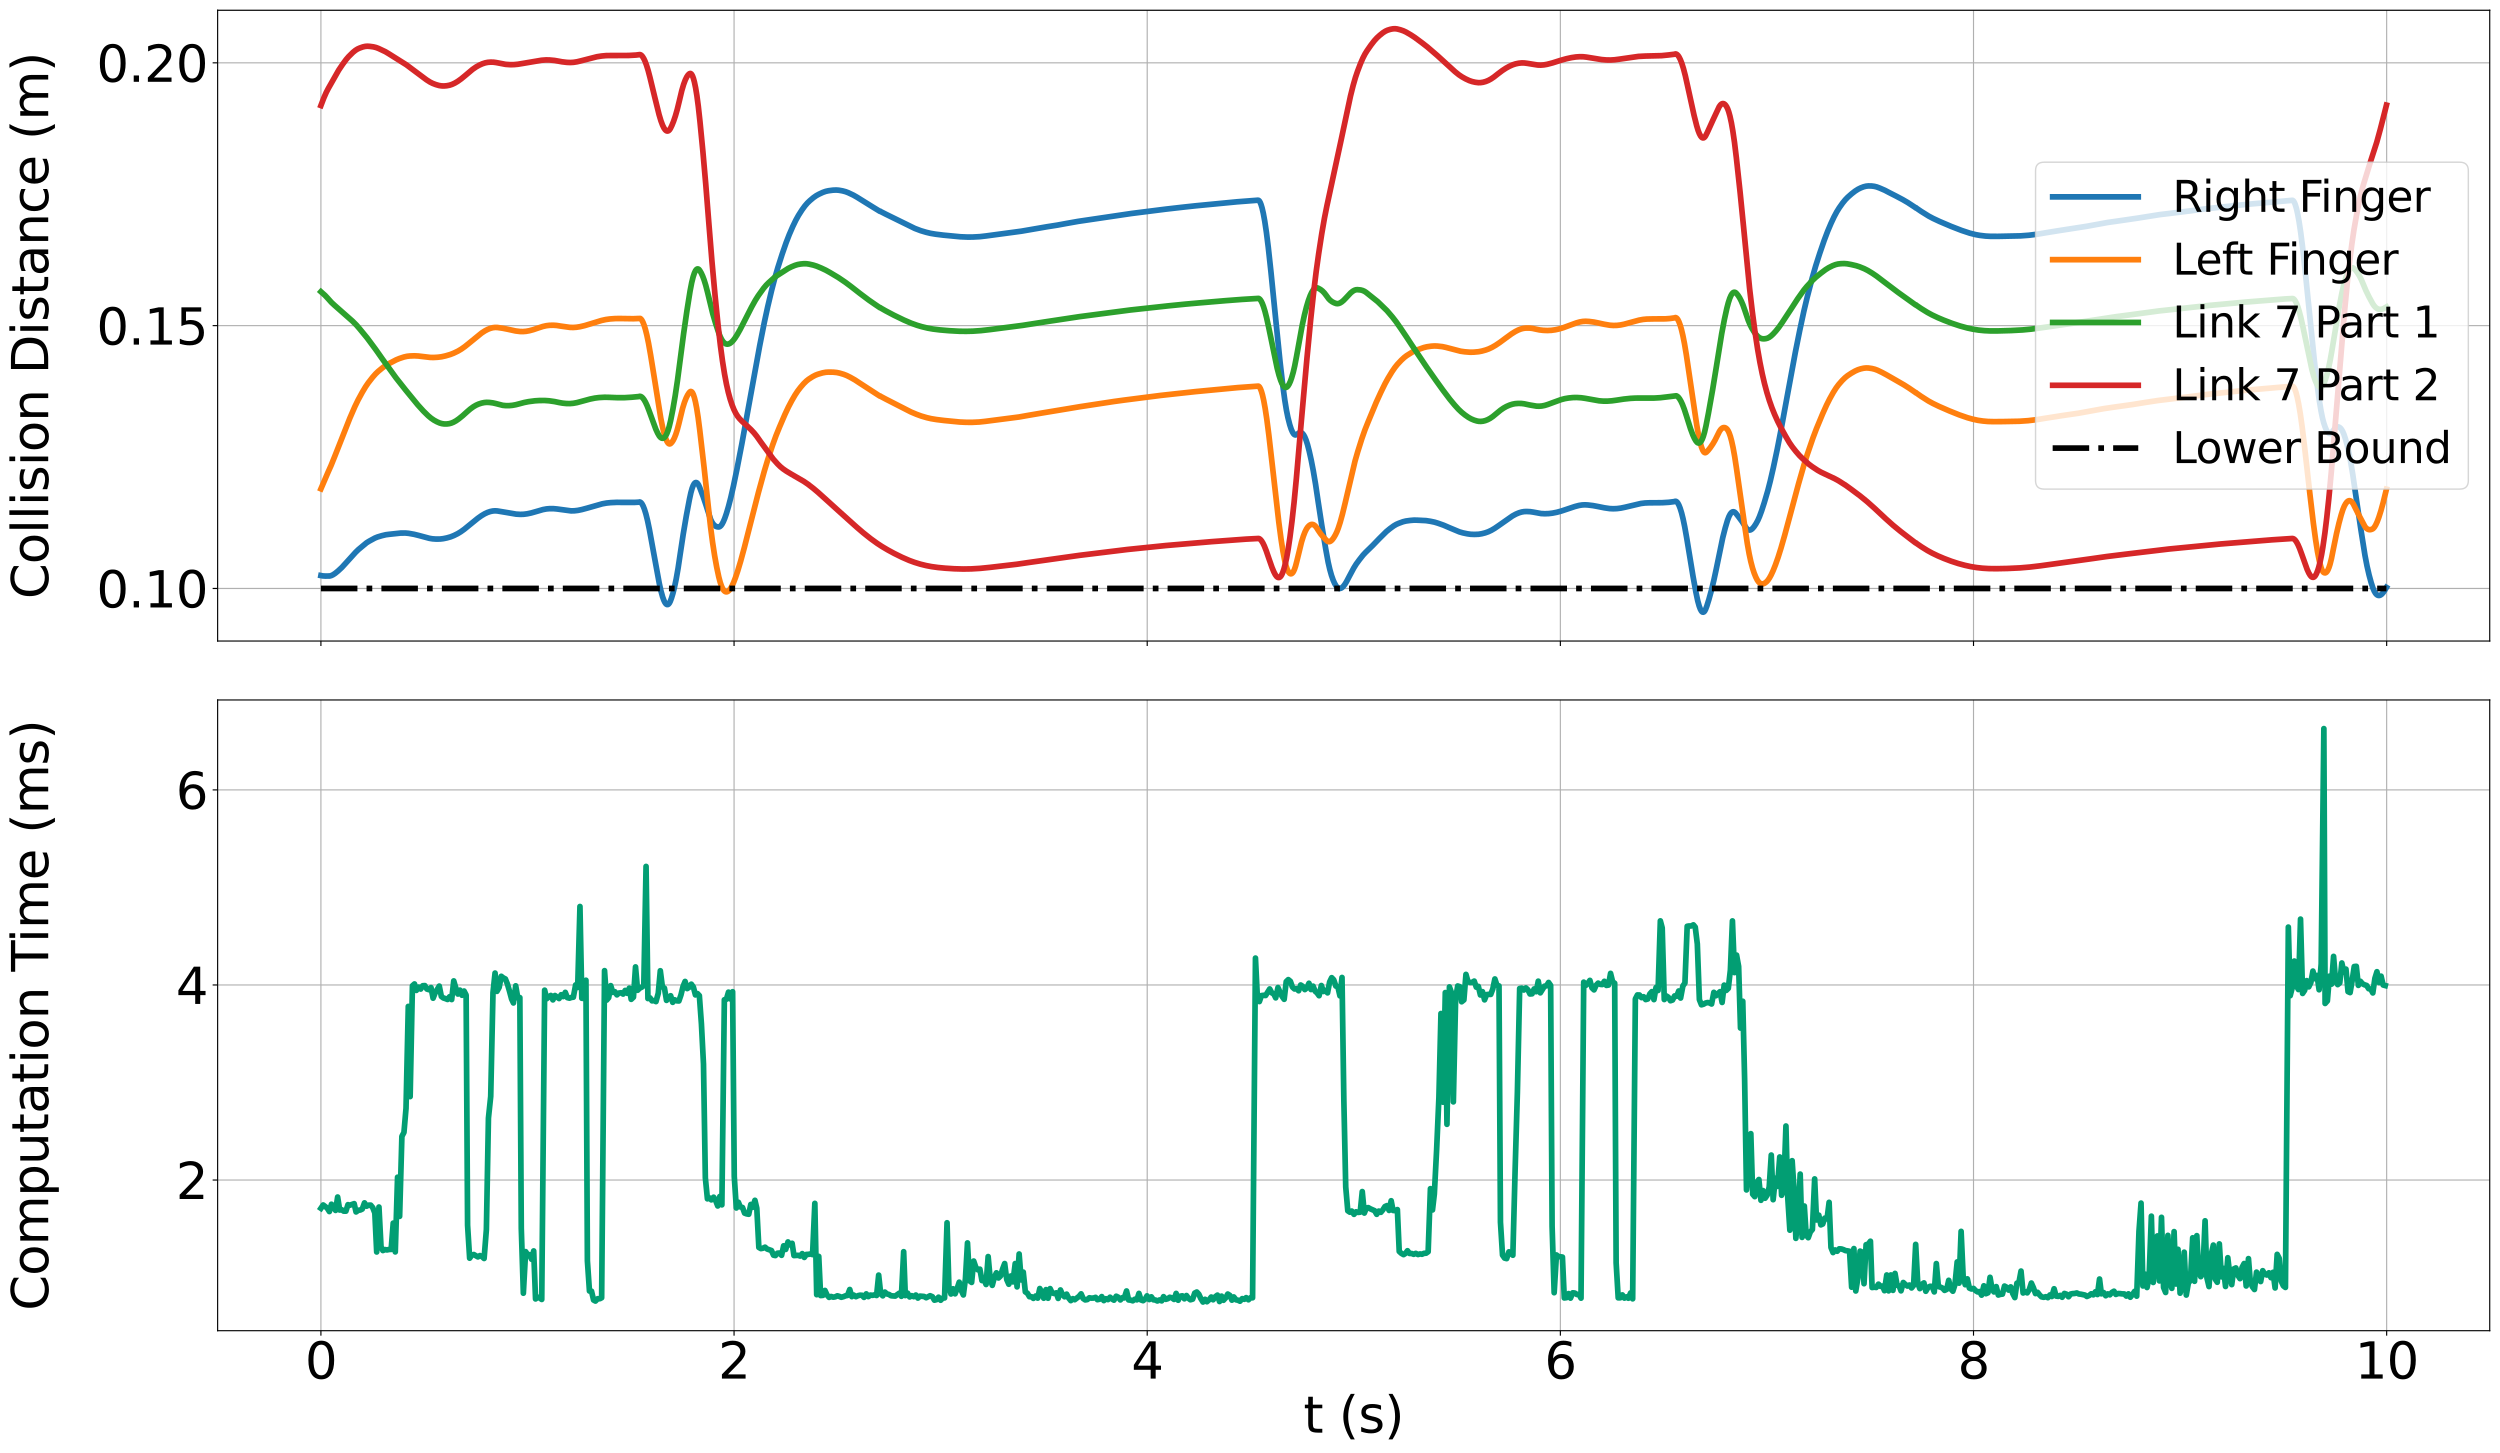 <?xml version="1.0" encoding="utf-8" standalone="no"?>
<!DOCTYPE svg PUBLIC "-//W3C//DTD SVG 1.1//EN"
  "http://www.w3.org/Graphics/SVG/1.1/DTD/svg11.dtd">
<svg xmlns:xlink="http://www.w3.org/1999/xlink" width="1752.687pt" height="1018.867pt" viewBox="0 0 1752.687 1018.867" xmlns="http://www.w3.org/2000/svg" version="1.1">
 <defs>
  <style type="text/css">*{stroke-linejoin: round; stroke-linecap: butt}</style>
 </defs>
 <g id="figure_1">
  <g id="patch_1">
   <path d="M 0 1018.867 
L 1752.687 1018.867 
L 1752.687 0 
L 0 0 
z
" style="fill: #ffffff"/>
  </g>
  <g id="axes_1">
   <g id="patch_2">
    <path d="M 152.577 449.41 
L 1745.487 449.41 
L 1745.487 7.2 
L 152.577 7.2 
z
" style="fill: #ffffff"/>
   </g>
   <g id="PolyCollection_1"/>
   <g id="PolyCollection_2"/>
   <g id="PolyCollection_3"/>
   <g id="PolyCollection_4"/>
   <g id="PolyCollection_5"/>
   <g id="matplotlib.axis_1">
    <g id="xtick_1">
     <g id="line2d_1">
      <path d="M 224.982 449.41 
L 224.982 7.2 
" clip-path="url(#pc3c9d0078a)" style="fill: none; stroke: #b0b0b0; stroke-width: 0.8; stroke-linecap: square"/>
     </g>
     <g id="line2d_2">
      <defs>
       <path id="mbb09562736" d="M 0 0 
L 0 3.5 
" style="stroke: #000000; stroke-width: 0.8"/>
      </defs>
      <g>
       <use xlink:href="#mbb09562736" x="224.982" y="449.41" style="stroke: #000000; stroke-width: 0.8"/>
      </g>
     </g>
    </g>
    <g id="xtick_2">
     <g id="line2d_3">
      <path d="M 514.631 449.41 
L 514.631 7.2 
" clip-path="url(#pc3c9d0078a)" style="fill: none; stroke: #b0b0b0; stroke-width: 0.8; stroke-linecap: square"/>
     </g>
     <g id="line2d_4">
      <g>
       <use xlink:href="#mbb09562736" x="514.631" y="449.41" style="stroke: #000000; stroke-width: 0.8"/>
      </g>
     </g>
    </g>
    <g id="xtick_3">
     <g id="line2d_5">
      <path d="M 804.28 449.41 
L 804.28 7.2 
" clip-path="url(#pc3c9d0078a)" style="fill: none; stroke: #b0b0b0; stroke-width: 0.8; stroke-linecap: square"/>
     </g>
     <g id="line2d_6">
      <g>
       <use xlink:href="#mbb09562736" x="804.28" y="449.41" style="stroke: #000000; stroke-width: 0.8"/>
      </g>
     </g>
    </g>
    <g id="xtick_4">
     <g id="line2d_7">
      <path d="M 1093.929 449.41 
L 1093.929 7.2 
" clip-path="url(#pc3c9d0078a)" style="fill: none; stroke: #b0b0b0; stroke-width: 0.8; stroke-linecap: square"/>
     </g>
     <g id="line2d_8">
      <g>
       <use xlink:href="#mbb09562736" x="1093.929" y="449.41" style="stroke: #000000; stroke-width: 0.8"/>
      </g>
     </g>
    </g>
    <g id="xtick_5">
     <g id="line2d_9">
      <path d="M 1383.578 449.41 
L 1383.578 7.2 
" clip-path="url(#pc3c9d0078a)" style="fill: none; stroke: #b0b0b0; stroke-width: 0.8; stroke-linecap: square"/>
     </g>
     <g id="line2d_10">
      <g>
       <use xlink:href="#mbb09562736" x="1383.578" y="449.41" style="stroke: #000000; stroke-width: 0.8"/>
      </g>
     </g>
    </g>
    <g id="xtick_6">
     <g id="line2d_11">
      <path d="M 1673.227 449.41 
L 1673.227 7.2 
" clip-path="url(#pc3c9d0078a)" style="fill: none; stroke: #b0b0b0; stroke-width: 0.8; stroke-linecap: square"/>
     </g>
     <g id="line2d_12">
      <g>
       <use xlink:href="#mbb09562736" x="1673.227" y="449.41" style="stroke: #000000; stroke-width: 0.8"/>
      </g>
     </g>
    </g>
   </g>
   <g id="matplotlib.axis_2">
    <g id="ytick_1">
     <g id="line2d_13">
      <path d="M 152.577 412.559 
L 1745.487 412.559 
" clip-path="url(#pc3c9d0078a)" style="fill: none; stroke: #b0b0b0; stroke-width: 0.8; stroke-linecap: square"/>
     </g>
     <g id="line2d_14">
      <defs>
       <path id="md450124c34" d="M 0 0 
L -3.5 0 
" style="stroke: #000000; stroke-width: 0.8"/>
      </defs>
      <g>
       <use xlink:href="#md450124c34" x="152.577" y="412.559" style="stroke: #000000; stroke-width: 0.8"/>
      </g>
     </g>
     <g id="text_1">
      <!-- 0.10 -->
      <g transform="translate(67.647 425.856) scale(0.35 -0.35)">
       <defs>
        <path id="DejaVuSans-30" d="M 2034 4250 
Q 1547 4250 1301 3770 
Q 1056 3291 1056 2328 
Q 1056 1369 1301 889 
Q 1547 409 2034 409 
Q 2525 409 2770 889 
Q 3016 1369 3016 2328 
Q 3016 3291 2770 3770 
Q 2525 4250 2034 4250 
z
M 2034 4750 
Q 2819 4750 3233 4129 
Q 3647 3509 3647 2328 
Q 3647 1150 3233 529 
Q 2819 -91 2034 -91 
Q 1250 -91 836 529 
Q 422 1150 422 2328 
Q 422 3509 836 4129 
Q 1250 4750 2034 4750 
z
" transform="scale(0.016)"/>
        <path id="DejaVuSans-2e" d="M 684 794 
L 1344 794 
L 1344 0 
L 684 0 
L 684 794 
z
" transform="scale(0.016)"/>
        <path id="DejaVuSans-31" d="M 794 531 
L 1825 531 
L 1825 4091 
L 703 3866 
L 703 4441 
L 1819 4666 
L 2450 4666 
L 2450 531 
L 3481 531 
L 3481 0 
L 794 0 
L 794 531 
z
" transform="scale(0.016)"/>
       </defs>
       <use xlink:href="#DejaVuSans-30"/>
       <use xlink:href="#DejaVuSans-2e" x="63.623"/>
       <use xlink:href="#DejaVuSans-31" x="95.41"/>
       <use xlink:href="#DejaVuSans-30" x="159.033"/>
      </g>
     </g>
    </g>
    <g id="ytick_2">
     <g id="line2d_15">
      <path d="M 152.577 228.305 
L 1745.487 228.305 
" clip-path="url(#pc3c9d0078a)" style="fill: none; stroke: #b0b0b0; stroke-width: 0.8; stroke-linecap: square"/>
     </g>
     <g id="line2d_16">
      <g>
       <use xlink:href="#md450124c34" x="152.577" y="228.305" style="stroke: #000000; stroke-width: 0.8"/>
      </g>
     </g>
     <g id="text_2">
      <!-- 0.15 -->
      <g transform="translate(67.647 241.602) scale(0.35 -0.35)">
       <defs>
        <path id="DejaVuSans-35" d="M 691 4666 
L 3169 4666 
L 3169 4134 
L 1269 4134 
L 1269 2991 
Q 1406 3038 1543 3061 
Q 1681 3084 1819 3084 
Q 2600 3084 3056 2656 
Q 3513 2228 3513 1497 
Q 3513 744 3044 326 
Q 2575 -91 1722 -91 
Q 1428 -91 1123 -41 
Q 819 9 494 109 
L 494 744 
Q 775 591 1075 516 
Q 1375 441 1709 441 
Q 2250 441 2565 725 
Q 2881 1009 2881 1497 
Q 2881 1984 2565 2268 
Q 2250 2553 1709 2553 
Q 1456 2553 1204 2497 
Q 953 2441 691 2322 
L 691 4666 
z
" transform="scale(0.016)"/>
       </defs>
       <use xlink:href="#DejaVuSans-30"/>
       <use xlink:href="#DejaVuSans-2e" x="63.623"/>
       <use xlink:href="#DejaVuSans-31" x="95.41"/>
       <use xlink:href="#DejaVuSans-35" x="159.033"/>
      </g>
     </g>
    </g>
    <g id="ytick_3">
     <g id="line2d_17">
      <path d="M 152.577 44.051 
L 1745.487 44.051 
" clip-path="url(#pc3c9d0078a)" style="fill: none; stroke: #b0b0b0; stroke-width: 0.8; stroke-linecap: square"/>
     </g>
     <g id="line2d_18">
      <g>
       <use xlink:href="#md450124c34" x="152.577" y="44.051" style="stroke: #000000; stroke-width: 0.8"/>
      </g>
     </g>
     <g id="text_3">
      <!-- 0.20 -->
      <g transform="translate(67.647 57.348) scale(0.35 -0.35)">
       <defs>
        <path id="DejaVuSans-32" d="M 1228 531 
L 3431 531 
L 3431 0 
L 469 0 
L 469 531 
Q 828 903 1448 1529 
Q 2069 2156 2228 2338 
Q 2531 2678 2651 2914 
Q 2772 3150 2772 3378 
Q 2772 3750 2511 3984 
Q 2250 4219 1831 4219 
Q 1534 4219 1204 4116 
Q 875 4013 500 3803 
L 500 4441 
Q 881 4594 1212 4672 
Q 1544 4750 1819 4750 
Q 2544 4750 2975 4387 
Q 3406 4025 3406 3419 
Q 3406 3131 3298 2873 
Q 3191 2616 2906 2266 
Q 2828 2175 2409 1742 
Q 1991 1309 1228 531 
z
" transform="scale(0.016)"/>
       </defs>
       <use xlink:href="#DejaVuSans-30"/>
       <use xlink:href="#DejaVuSans-2e" x="63.623"/>
       <use xlink:href="#DejaVuSans-32" x="95.41"/>
       <use xlink:href="#DejaVuSans-30" x="159.033"/>
      </g>
     </g>
    </g>
    <g id="text_4">
     <!-- Collision Distance (m) -->
     <g transform="translate(33.795 419.938) rotate(-90) scale(0.35 -0.35)">
      <defs>
       <path id="DejaVuSans-43" d="M 4122 4306 
L 4122 3641 
Q 3803 3938 3442 4084 
Q 3081 4231 2675 4231 
Q 1875 4231 1450 3742 
Q 1025 3253 1025 2328 
Q 1025 1406 1450 917 
Q 1875 428 2675 428 
Q 3081 428 3442 575 
Q 3803 722 4122 1019 
L 4122 359 
Q 3791 134 3420 21 
Q 3050 -91 2638 -91 
Q 1578 -91 968 557 
Q 359 1206 359 2328 
Q 359 3453 968 4101 
Q 1578 4750 2638 4750 
Q 3056 4750 3426 4639 
Q 3797 4528 4122 4306 
z
" transform="scale(0.016)"/>
       <path id="DejaVuSans-6f" d="M 1959 3097 
Q 1497 3097 1228 2736 
Q 959 2375 959 1747 
Q 959 1119 1226 758 
Q 1494 397 1959 397 
Q 2419 397 2687 759 
Q 2956 1122 2956 1747 
Q 2956 2369 2687 2733 
Q 2419 3097 1959 3097 
z
M 1959 3584 
Q 2709 3584 3137 3096 
Q 3566 2609 3566 1747 
Q 3566 888 3137 398 
Q 2709 -91 1959 -91 
Q 1206 -91 779 398 
Q 353 888 353 1747 
Q 353 2609 779 3096 
Q 1206 3584 1959 3584 
z
" transform="scale(0.016)"/>
       <path id="DejaVuSans-6c" d="M 603 4863 
L 1178 4863 
L 1178 0 
L 603 0 
L 603 4863 
z
" transform="scale(0.016)"/>
       <path id="DejaVuSans-69" d="M 603 3500 
L 1178 3500 
L 1178 0 
L 603 0 
L 603 3500 
z
M 603 4863 
L 1178 4863 
L 1178 4134 
L 603 4134 
L 603 4863 
z
" transform="scale(0.016)"/>
       <path id="DejaVuSans-73" d="M 2834 3397 
L 2834 2853 
Q 2591 2978 2328 3040 
Q 2066 3103 1784 3103 
Q 1356 3103 1142 2972 
Q 928 2841 928 2578 
Q 928 2378 1081 2264 
Q 1234 2150 1697 2047 
L 1894 2003 
Q 2506 1872 2764 1633 
Q 3022 1394 3022 966 
Q 3022 478 2636 193 
Q 2250 -91 1575 -91 
Q 1294 -91 989 -36 
Q 684 19 347 128 
L 347 722 
Q 666 556 975 473 
Q 1284 391 1588 391 
Q 1994 391 2212 530 
Q 2431 669 2431 922 
Q 2431 1156 2273 1281 
Q 2116 1406 1581 1522 
L 1381 1569 
Q 847 1681 609 1914 
Q 372 2147 372 2553 
Q 372 3047 722 3315 
Q 1072 3584 1716 3584 
Q 2034 3584 2315 3537 
Q 2597 3491 2834 3397 
z
" transform="scale(0.016)"/>
       <path id="DejaVuSans-6e" d="M 3513 2113 
L 3513 0 
L 2938 0 
L 2938 2094 
Q 2938 2591 2744 2837 
Q 2550 3084 2163 3084 
Q 1697 3084 1428 2787 
Q 1159 2491 1159 1978 
L 1159 0 
L 581 0 
L 581 3500 
L 1159 3500 
L 1159 2956 
Q 1366 3272 1645 3428 
Q 1925 3584 2291 3584 
Q 2894 3584 3203 3211 
Q 3513 2838 3513 2113 
z
" transform="scale(0.016)"/>
       <path id="DejaVuSans-20" transform="scale(0.016)"/>
       <path id="DejaVuSans-44" d="M 1259 4147 
L 1259 519 
L 2022 519 
Q 2988 519 3436 956 
Q 3884 1394 3884 2338 
Q 3884 3275 3436 3711 
Q 2988 4147 2022 4147 
L 1259 4147 
z
M 628 4666 
L 1925 4666 
Q 3281 4666 3915 4102 
Q 4550 3538 4550 2338 
Q 4550 1131 3912 565 
Q 3275 0 1925 0 
L 628 0 
L 628 4666 
z
" transform="scale(0.016)"/>
       <path id="DejaVuSans-74" d="M 1172 4494 
L 1172 3500 
L 2356 3500 
L 2356 3053 
L 1172 3053 
L 1172 1153 
Q 1172 725 1289 603 
Q 1406 481 1766 481 
L 2356 481 
L 2356 0 
L 1766 0 
Q 1100 0 847 248 
Q 594 497 594 1153 
L 594 3053 
L 172 3053 
L 172 3500 
L 594 3500 
L 594 4494 
L 1172 4494 
z
" transform="scale(0.016)"/>
       <path id="DejaVuSans-61" d="M 2194 1759 
Q 1497 1759 1228 1600 
Q 959 1441 959 1056 
Q 959 750 1161 570 
Q 1363 391 1709 391 
Q 2188 391 2477 730 
Q 2766 1069 2766 1631 
L 2766 1759 
L 2194 1759 
z
M 3341 1997 
L 3341 0 
L 2766 0 
L 2766 531 
Q 2569 213 2275 61 
Q 1981 -91 1556 -91 
Q 1019 -91 701 211 
Q 384 513 384 1019 
Q 384 1609 779 1909 
Q 1175 2209 1959 2209 
L 2766 2209 
L 2766 2266 
Q 2766 2663 2505 2880 
Q 2244 3097 1772 3097 
Q 1472 3097 1187 3025 
Q 903 2953 641 2809 
L 641 3341 
Q 956 3463 1253 3523 
Q 1550 3584 1831 3584 
Q 2591 3584 2966 3190 
Q 3341 2797 3341 1997 
z
" transform="scale(0.016)"/>
       <path id="DejaVuSans-63" d="M 3122 3366 
L 3122 2828 
Q 2878 2963 2633 3030 
Q 2388 3097 2138 3097 
Q 1578 3097 1268 2742 
Q 959 2388 959 1747 
Q 959 1106 1268 751 
Q 1578 397 2138 397 
Q 2388 397 2633 464 
Q 2878 531 3122 666 
L 3122 134 
Q 2881 22 2623 -34 
Q 2366 -91 2075 -91 
Q 1284 -91 818 406 
Q 353 903 353 1747 
Q 353 2603 823 3093 
Q 1294 3584 2113 3584 
Q 2378 3584 2631 3529 
Q 2884 3475 3122 3366 
z
" transform="scale(0.016)"/>
       <path id="DejaVuSans-65" d="M 3597 1894 
L 3597 1613 
L 953 1613 
Q 991 1019 1311 708 
Q 1631 397 2203 397 
Q 2534 397 2845 478 
Q 3156 559 3463 722 
L 3463 178 
Q 3153 47 2828 -22 
Q 2503 -91 2169 -91 
Q 1331 -91 842 396 
Q 353 884 353 1716 
Q 353 2575 817 3079 
Q 1281 3584 2069 3584 
Q 2775 3584 3186 3129 
Q 3597 2675 3597 1894 
z
M 3022 2063 
Q 3016 2534 2758 2815 
Q 2500 3097 2075 3097 
Q 1594 3097 1305 2825 
Q 1016 2553 972 2059 
L 3022 2063 
z
" transform="scale(0.016)"/>
       <path id="DejaVuSans-28" d="M 1984 4856 
Q 1566 4138 1362 3434 
Q 1159 2731 1159 2009 
Q 1159 1288 1364 580 
Q 1569 -128 1984 -844 
L 1484 -844 
Q 1016 -109 783 600 
Q 550 1309 550 2009 
Q 550 2706 781 3412 
Q 1013 4119 1484 4856 
L 1984 4856 
z
" transform="scale(0.016)"/>
       <path id="DejaVuSans-6d" d="M 3328 2828 
Q 3544 3216 3844 3400 
Q 4144 3584 4550 3584 
Q 5097 3584 5394 3201 
Q 5691 2819 5691 2113 
L 5691 0 
L 5113 0 
L 5113 2094 
Q 5113 2597 4934 2840 
Q 4756 3084 4391 3084 
Q 3944 3084 3684 2787 
Q 3425 2491 3425 1978 
L 3425 0 
L 2847 0 
L 2847 2094 
Q 2847 2600 2669 2842 
Q 2491 3084 2119 3084 
Q 1678 3084 1418 2786 
Q 1159 2488 1159 1978 
L 1159 0 
L 581 0 
L 581 3500 
L 1159 3500 
L 1159 2956 
Q 1356 3278 1631 3431 
Q 1906 3584 2284 3584 
Q 2666 3584 2933 3390 
Q 3200 3197 3328 2828 
z
" transform="scale(0.016)"/>
       <path id="DejaVuSans-29" d="M 513 4856 
L 1013 4856 
Q 1481 4119 1714 3412 
Q 1947 2706 1947 2009 
Q 1947 1309 1714 600 
Q 1481 -109 1013 -844 
L 513 -844 
Q 928 -128 1133 580 
Q 1338 1288 1338 2009 
Q 1338 2731 1133 3434 
Q 928 4138 513 4856 
z
" transform="scale(0.016)"/>
      </defs>
      <use xlink:href="#DejaVuSans-43"/>
      <use xlink:href="#DejaVuSans-6f" x="69.824"/>
      <use xlink:href="#DejaVuSans-6c" x="131.006"/>
      <use xlink:href="#DejaVuSans-6c" x="158.789"/>
      <use xlink:href="#DejaVuSans-69" x="186.572"/>
      <use xlink:href="#DejaVuSans-73" x="214.355"/>
      <use xlink:href="#DejaVuSans-69" x="266.455"/>
      <use xlink:href="#DejaVuSans-6f" x="294.238"/>
      <use xlink:href="#DejaVuSans-6e" x="355.42"/>
      <use xlink:href="#DejaVuSans-20" x="418.799"/>
      <use xlink:href="#DejaVuSans-44" x="450.586"/>
      <use xlink:href="#DejaVuSans-69" x="527.588"/>
      <use xlink:href="#DejaVuSans-73" x="555.371"/>
      <use xlink:href="#DejaVuSans-74" x="607.471"/>
      <use xlink:href="#DejaVuSans-61" x="646.68"/>
      <use xlink:href="#DejaVuSans-6e" x="707.959"/>
      <use xlink:href="#DejaVuSans-63" x="771.338"/>
      <use xlink:href="#DejaVuSans-65" x="826.318"/>
      <use xlink:href="#DejaVuSans-20" x="887.842"/>
      <use xlink:href="#DejaVuSans-28" x="919.629"/>
      <use xlink:href="#DejaVuSans-6d" x="958.643"/>
      <use xlink:href="#DejaVuSans-29" x="1056.055"/>
     </g>
    </g>
   </g>
   <g id="line2d_19">
    <path d="M 224.982 403.506 
L 226.286 403.756 
L 228.168 403.864 
L 231.21 403.817 
L 232.368 403.48 
L 233.527 402.911 
L 234.975 401.948 
L 237.003 400.294 
L 239.609 397.876 
L 242.216 395.026 
L 249.313 387.186 
L 251.34 385.225 
L 256.988 380.534 
L 258.871 379.371 
L 262.781 377.239 
L 264.664 376.467 
L 267.705 375.56 
L 270.457 374.896 
L 272.629 374.612 
L 280.884 373.724 
L 284.215 373.696 
L 286.388 373.893 
L 290.298 374.587 
L 293.629 375.413 
L 301.015 377.4 
L 303.187 377.761 
L 305.649 377.93 
L 308.546 377.905 
L 310.718 377.649 
L 313.325 377.11 
L 315.932 376.367 
L 318.249 375.437 
L 320.856 374.133 
L 323.028 372.814 
L 325.49 371.054 
L 328.532 368.575 
L 334.904 363.402 
L 337.511 361.555 
L 339.828 360.18 
L 341.855 359.234 
L 343.738 358.606 
L 345.476 358.247 
L 347.069 358.127 
L 348.662 358.221 
L 354.745 359.226 
L 361.841 360.443 
L 364.883 360.619 
L 367.2 360.528 
L 369.662 360.206 
L 372.413 359.621 
L 375.889 358.635 
L 380.668 357.249 
L 383.13 356.794 
L 385.303 356.607 
L 388.055 356.612 
L 390.517 356.841 
L 400.365 358.162 
L 402.682 358.107 
L 405.144 357.815 
L 407.895 357.248 
L 411.661 356.236 
L 422.233 353.219 
L 425.274 352.668 
L 428.171 352.379 
L 432.516 352.181 
L 436.716 352.226 
L 444.971 352.22 
L 448.157 352.036 
L 448.446 351.902 
L 449.026 352.101 
L 449.605 352.611 
L 450.184 353.407 
L 450.908 354.783 
L 451.777 356.969 
L 452.791 360.228 
L 453.95 364.842 
L 455.253 371.078 
L 458.874 390.928 
L 462.205 409.037 
L 463.363 414.222 
L 464.522 418.404 
L 465.391 420.817 
L 466.115 422.321 
L 466.839 423.338 
L 467.418 423.782 
L 467.853 423.891 
L 468.287 423.802 
L 468.722 423.508 
L 469.301 422.789 
L 469.88 421.683 
L 470.749 419.371 
L 471.763 416.035 
L 472.922 411.4 
L 474.08 405.841 
L 475.384 398.417 
L 476.832 388.711 
L 479.004 374.401 
L 481.177 361.578 
L 483.349 350.064 
L 484.363 345.399 
L 485.232 342.318 
L 485.956 340.419 
L 486.68 339.121 
L 487.259 338.511 
L 487.694 338.298 
L 488.128 338.291 
L 488.563 338.485 
L 489.142 339.048 
L 489.721 339.946 
L 490.445 341.516 
L 492.907 347.984 
L 494.935 354.025 
L 498.266 364.298 
L 499.135 366.055 
L 500.004 367.372 
L 500.873 368.312 
L 501.742 368.933 
L 502.611 369.293 
L 503.624 369.457 
L 504.204 369.393 
L 504.783 369.1 
L 505.507 368.434 
L 506.231 367.426 
L 507.1 365.792 
L 508.114 363.368 
L 509.273 360.012 
L 510.721 355.107 
L 512.314 348.965 
L 514.197 340.736 
L 516.659 328.866 
L 520.134 310.915 
L 524.479 286.994 
L 532.589 242.463 
L 535.775 226.37 
L 538.237 215.001 
L 540.989 203.441 
L 543.306 194.556 
L 545.334 187.617 
L 548.375 178.089 
L 551.127 170.15 
L 553.299 164.534 
L 555.761 158.855 
L 557.934 154.361 
L 559.816 150.97 
L 562.278 147.115 
L 564.306 144.338 
L 566.044 142.322 
L 567.782 140.66 
L 570.244 138.587 
L 572.271 137.171 
L 574.154 136.138 
L 576.906 134.859 
L 578.933 134.149 
L 580.816 133.733 
L 583.857 133.327 
L 586.174 133.227 
L 588.057 133.356 
L 590.664 133.812 
L 592.836 134.396 
L 594.719 135.118 
L 598.34 136.834 
L 600.802 138.244 
L 611.664 144.992 
L 616.877 148.179 
L 617.022 148.025 
L 617.601 148.415 
L 621.077 150.188 
L 641.353 160.149 
L 645.552 161.737 
L 649.318 162.854 
L 652.359 163.583 
L 655.835 164.167 
L 661.338 164.851 
L 673.359 166.002 
L 678.428 166.206 
L 682.048 166.178 
L 686.972 165.913 
L 691.317 165.412 
L 716.082 162.078 
L 734.04 158.971 
L 741.426 157.805 
L 747.509 156.686 
L 755.764 155.216 
L 793.273 149.66 
L 817.169 146.636 
L 829.335 145.244 
L 838.024 144.3 
L 867.279 141.479 
L 882.051 140.35 
L 882.485 140.523 
L 882.92 140.961 
L 883.499 141.946 
L 884.078 143.378 
L 884.802 145.783 
L 885.671 149.543 
L 886.685 155.088 
L 887.844 162.866 
L 889.147 173.287 
L 891.03 190.577 
L 894.071 220.876 
L 897.402 253.601 
L 899.285 269.852 
L 900.733 280.517 
L 901.892 287.595 
L 902.906 292.614 
L 904.209 297.749 
L 905.223 300.866 
L 906.092 302.852 
L 906.816 304.027 
L 907.395 304.635 
L 907.974 304.94 
L 908.409 304.957 
L 909.133 304.586 
L 910.871 303.41 
L 911.595 303.215 
L 912.174 303.288 
L 912.754 303.577 
L 913.333 304.091 
L 914.057 305.06 
L 914.781 306.402 
L 915.65 308.513 
L 916.664 311.676 
L 917.822 316.145 
L 919.271 322.623 
L 920.719 330.108 
L 922.312 339.537 
L 924.195 352.186 
L 926.657 368.262 
L 929.408 384.764 
L 931.146 394.206 
L 932.305 399.266 
L 933.464 403.385 
L 934.622 406.672 
L 935.636 408.95 
L 936.65 410.741 
L 937.374 411.662 
L 938.098 412.254 
L 938.822 412.543 
L 939.546 412.551 
L 940.27 412.303 
L 940.994 411.821 
L 941.863 410.964 
L 942.877 409.63 
L 944.036 407.733 
L 946.063 403.863 
L 949.105 398.185 
L 950.842 395.395 
L 953.015 392.437 
L 955.622 389.129 
L 957.36 387.272 
L 962.284 382.473 
L 967.063 377.513 
L 971.987 372.632 
L 974.449 370.626 
L 977.056 368.712 
L 978.938 367.609 
L 980.676 366.86 
L 983.573 365.792 
L 985.6 365.287 
L 988.642 364.869 
L 991.393 364.644 
L 993.71 364.694 
L 999.793 365 
L 1002.834 365.471 
L 1005.731 366.075 
L 1008.193 366.825 
L 1012.103 368.212 
L 1016.448 370.093 
L 1023.11 372.874 
L 1025.572 373.584 
L 1028.758 374.249 
L 1031.075 374.565 
L 1033.682 374.665 
L 1036.579 374.549 
L 1038.751 374.206 
L 1041.213 373.576 
L 1043.385 372.806 
L 1045.558 371.772 
L 1047.875 370.415 
L 1050.627 368.533 
L 1060.33 361.741 
L 1062.792 360.409 
L 1064.964 359.498 
L 1066.847 358.948 
L 1068.585 358.662 
L 1070.323 358.6 
L 1072.785 358.72 
L 1074.957 359.038 
L 1080.46 360.044 
L 1083.067 360.163 
L 1085.819 360.062 
L 1088.426 359.744 
L 1091.467 359.139 
L 1094.508 358.313 
L 1098.419 357.015 
L 1104.067 355.123 
L 1106.963 354.366 
L 1109.136 354.022 
L 1111.163 353.914 
L 1113.191 354.026 
L 1116.811 354.462 
L 1119.997 355.051 
L 1124.777 356.015 
L 1128.542 356.561 
L 1131.004 356.671 
L 1133.611 356.564 
L 1136.363 356.215 
L 1139.259 355.613 
L 1150.411 352.977 
L 1153.307 352.629 
L 1156.348 352.501 
L 1161.272 352.475 
L 1165.472 352.423 
L 1169.962 352.149 
L 1173.582 351.69 
L 1174.451 351.459 
L 1174.741 351.431 
L 1175.176 351.567 
L 1175.755 352.037 
L 1176.334 352.803 
L 1177.058 354.159 
L 1177.927 356.354 
L 1178.941 359.669 
L 1179.955 363.76 
L 1181.113 369.329 
L 1182.562 377.495 
L 1186.906 403.861 
L 1188.934 415.054 
L 1190.237 421.226 
L 1191.251 424.891 
L 1192.12 427.181 
L 1192.844 428.456 
L 1193.423 429.042 
L 1193.858 429.218 
L 1194.292 429.162 
L 1194.727 428.868 
L 1195.161 428.329 
L 1195.741 427.219 
L 1196.61 424.915 
L 1198.058 420.29 
L 1199.796 413.96 
L 1201.534 406.817 
L 1203.272 398.741 
L 1207.761 376.984 
L 1209.499 370.188 
L 1211.092 364.806 
L 1212.106 362.144 
L 1212.975 360.473 
L 1213.699 359.513 
L 1214.423 358.941 
L 1215.002 358.758 
L 1215.582 358.811 
L 1216.161 359.095 
L 1216.885 359.76 
L 1218.768 362.171 
L 1221.375 365.722 
L 1223.402 368.884 
L 1224.416 370.401 
L 1225.14 371.134 
L 1225.864 371.552 
L 1226.443 371.657 
L 1227.168 371.529 
L 1227.892 371.145 
L 1228.761 370.389 
L 1229.774 369.166 
L 1231.078 367.182 
L 1232.381 364.793 
L 1233.54 362.142 
L 1234.988 358.236 
L 1236.871 352.438 
L 1239.333 344.08 
L 1241.071 337.324 
L 1243.243 327.896 
L 1245.995 314.862 
L 1248.746 300.742 
L 1253.236 276.33 
L 1258.739 246.636 
L 1261.781 231.496 
L 1264.677 218.054 
L 1266.994 208.305 
L 1270.47 194.994 
L 1272.932 186.464 
L 1275.684 177.874 
L 1278.87 168.592 
L 1281.332 162.091 
L 1283.649 156.636 
L 1285.821 152.013 
L 1287.704 148.486 
L 1289.442 145.696 
L 1291.759 142.417 
L 1293.642 140.095 
L 1295.38 138.29 
L 1298.132 135.865 
L 1300.594 133.962 
L 1302.621 132.668 
L 1304.504 131.737 
L 1306.531 130.958 
L 1308.269 130.522 
L 1309.862 130.353 
L 1312.18 130.404 
L 1314.062 130.648 
L 1315.8 131.085 
L 1317.828 131.853 
L 1321.448 133.426 
L 1324.345 134.951 
L 1329.269 137.457 
L 1334.048 139.996 
L 1337.524 142.032 
L 1342.882 145.543 
L 1343.027 145.744 
L 1343.172 145.585 
L 1343.751 146.075 
L 1346.793 148.15 
L 1352.151 151.493 
L 1355.192 153.11 
L 1359.827 155.282 
L 1367.937 158.736 
L 1375.323 161.596 
L 1380.971 163.46 
L 1385.026 164.48 
L 1387.923 165.007 
L 1391.978 165.496 
L 1395.309 165.679 
L 1400.667 165.705 
L 1416.598 165.358 
L 1422.536 164.915 
L 1428.474 164.173 
L 1435.57 162.964 
L 1442.956 161.769 
L 1462.942 158.656 
L 1477.714 155.956 
L 1484.81 154.955 
L 1498.713 152.917 
L 1514.21 150.447 
L 1521.741 149.555 
L 1535.354 147.857 
L 1547.664 146.229 
L 1556.788 145.261 
L 1568.809 143.928 
L 1578.077 143.008 
L 1607.187 140.423 
L 1607.621 140.633 
L 1608.056 141.103 
L 1608.635 142.132 
L 1609.215 143.608 
L 1609.939 146.053 
L 1610.808 149.83 
L 1611.821 155.354 
L 1612.98 163.056 
L 1614.283 173.335 
L 1616.021 189.125 
L 1619.063 219.066 
L 1622.538 252.901 
L 1624.421 269.115 
L 1625.869 279.835 
L 1627.173 287.858 
L 1628.187 292.883 
L 1629.055 296.266 
L 1630.069 299.363 
L 1630.938 301.418 
L 1631.662 302.675 
L 1632.386 303.506 
L 1632.966 303.867 
L 1633.545 303.936 
L 1634.269 303.61 
L 1634.848 303.019 
L 1637.31 299.871 
L 1638.035 299.418 
L 1638.759 299.222 
L 1639.483 299.293 
L 1640.207 299.641 
L 1640.931 300.271 
L 1641.655 301.187 
L 1642.379 302.436 
L 1643.248 304.457 
L 1644.262 307.47 
L 1645.421 311.642 
L 1646.724 317.278 
L 1648.028 323.97 
L 1649.476 332.682 
L 1651.358 345.69 
L 1655.124 371.023 
L 1658.02 389.34 
L 1659.469 396.851 
L 1660.917 403.171 
L 1662.365 408.474 
L 1663.669 412.475 
L 1664.537 414.488 
L 1665.406 415.95 
L 1666.131 416.783 
L 1666.855 417.292 
L 1667.579 417.502 
L 1668.303 417.439 
L 1669.027 417.124 
L 1669.751 416.582 
L 1670.62 415.647 
L 1671.634 414.24 
L 1673.082 411.825 
L 1673.082 411.825 
" clip-path="url(#pc3c9d0078a)" style="fill: none; stroke: #1f77b4; stroke-width: 4; stroke-linecap: square"/>
   </g>
   <g id="line2d_20">
    <path d="M 224.982 342.708 
L 229.906 331.251 
L 232.079 326.39 
L 234.685 319.936 
L 245.258 293.171 
L 248.733 285.174 
L 251.051 280.399 
L 253.947 275.074 
L 256.264 271.196 
L 258.147 268.442 
L 261.188 264.536 
L 263.361 262.068 
L 265.099 260.393 
L 268.429 257.644 
L 270.602 256.109 
L 272.629 254.953 
L 277.698 252.3 
L 280.015 251.342 
L 283.202 250.284 
L 285.374 249.791 
L 287.401 249.573 
L 290.443 249.454 
L 293.194 249.59 
L 299.422 250.316 
L 301.594 250.57 
L 303.911 250.627 
L 306.953 250.453 
L 309.56 250.123 
L 312.311 249.511 
L 315.642 248.543 
L 318.104 247.572 
L 321.001 246.18 
L 323.463 244.72 
L 325.925 242.979 
L 328.966 240.53 
L 337.656 233.458 
L 339.973 231.95 
L 342 230.884 
L 343.738 230.197 
L 345.476 229.741 
L 347.069 229.547 
L 348.662 229.582 
L 352.428 230.124 
L 356.048 230.846 
L 361.407 232.019 
L 364.593 232.411 
L 366.62 232.457 
L 368.793 232.28 
L 371.11 231.861 
L 373.862 231.123 
L 377.193 229.986 
L 380.524 228.902 
L 382.986 228.346 
L 385.158 228.078 
L 387.91 228.008 
L 390.227 228.166 
L 393.123 228.622 
L 399.496 229.511 
L 401.813 229.582 
L 404.13 229.427 
L 406.592 229.045 
L 409.923 228.261 
L 413.833 227.086 
L 421.654 224.693 
L 424.695 224.017 
L 427.447 223.63 
L 431.357 223.343 
L 434.688 223.307 
L 443.957 223.452 
L 447.867 223.288 
L 448.881 223.275 
L 449.46 223.743 
L 450.039 224.522 
L 450.764 225.906 
L 451.632 228.143 
L 452.501 230.991 
L 453.515 235.062 
L 454.674 240.657 
L 456.122 248.855 
L 458.584 264.02 
L 463.218 293.033 
L 464.522 299.496 
L 465.68 304.181 
L 466.694 307.381 
L 467.563 309.401 
L 468.287 310.537 
L 468.867 311.07 
L 469.301 311.24 
L 469.736 311.209 
L 470.17 310.969 
L 471.039 310.077 
L 471.908 308.782 
L 472.777 307.073 
L 473.791 304.529 
L 474.804 301.357 
L 475.963 296.919 
L 478.57 286.187 
L 479.873 282.033 
L 481.032 279.062 
L 482.046 277.006 
L 483.059 275.438 
L 483.783 274.642 
L 484.218 274.447 
L 484.652 274.511 
L 485.087 274.838 
L 485.521 275.429 
L 486.101 276.631 
L 486.825 278.8 
L 487.549 281.703 
L 488.418 286.143 
L 489.432 292.611 
L 490.59 301.619 
L 493.632 327.849 
L 496.673 356.124 
L 498.121 369.123 
L 499.569 380.212 
L 501.018 389.637 
L 502.466 397.642 
L 503.914 404.462 
L 504.928 408.299 
L 505.797 410.855 
L 506.666 412.75 
L 507.39 413.857 
L 508.114 414.568 
L 508.693 414.872 
L 509.273 414.957 
L 509.852 414.837 
L 510.576 414.421 
L 511.3 413.735 
L 512.169 412.579 
L 513.183 410.805 
L 514.341 408.283 
L 515.645 404.907 
L 517.238 400.154 
L 519.265 393.365 
L 521.872 383.764 
L 526.217 366.719 
L 531.72 345.258 
L 535.775 330.507 
L 538.237 322.339 
L 541.568 312.255 
L 544.03 305.454 
L 546.492 299.385 
L 550.258 290.606 
L 552.72 285.37 
L 555.037 280.977 
L 557.354 276.981 
L 559.237 274.131 
L 561.265 271.488 
L 563.437 268.972 
L 565.32 267.128 
L 566.913 265.867 
L 569.664 264.093 
L 571.692 263.032 
L 573.43 262.354 
L 576.761 261.386 
L 578.933 260.991 
L 580.816 260.875 
L 584.147 260.921 
L 586.609 261.165 
L 588.636 261.591 
L 591.533 262.447 
L 593.705 263.308 
L 596.167 264.547 
L 599.353 266.345 
L 602.395 268.347 
L 613.691 275.673 
L 616.877 277.732 
L 617.022 277.586 
L 617.601 277.989 
L 621.077 279.841 
L 638.601 288.801 
L 642.511 290.448 
L 645.842 291.669 
L 649.752 292.819 
L 652.794 293.524 
L 656.559 294.142 
L 661.918 294.804 
L 672.779 295.862 
L 677.269 296.067 
L 681.469 296.092 
L 686.538 295.855 
L 690.738 295.407 
L 714.344 292.357 
L 720.427 291.274 
L 730.275 289.591 
L 749.102 286.466 
L 757.212 285.104 
L 781.108 281.46 
L 788.06 280.504 
L 813.838 277.207 
L 827.742 275.679 
L 838.169 274.545 
L 867.858 271.732 
L 882.196 270.696 
L 882.63 270.939 
L 883.065 271.437 
L 883.644 272.479 
L 884.368 274.373 
L 885.092 276.906 
L 885.961 280.757 
L 886.975 286.312 
L 888.133 293.955 
L 889.582 305.211 
L 892.189 327.94 
L 896.533 366.067 
L 898.126 378.07 
L 899.43 386.458 
L 900.588 392.562 
L 901.602 396.722 
L 902.471 399.305 
L 903.34 400.997 
L 904.064 401.881 
L 904.643 402.243 
L 905.078 402.306 
L 905.512 402.182 
L 906.237 401.568 
L 906.816 400.696 
L 907.54 399.113 
L 908.264 396.97 
L 909.133 393.644 
L 912.464 380.007 
L 913.767 375.823 
L 914.926 372.839 
L 915.94 370.815 
L 916.809 369.518 
L 917.678 368.596 
L 918.547 367.974 
L 919.271 367.691 
L 919.995 367.631 
L 920.719 367.801 
L 921.443 368.205 
L 922.167 368.843 
L 923.036 369.916 
L 924.195 371.788 
L 925.788 374.124 
L 927.526 376.266 
L 929.843 378.74 
L 930.712 379.496 
L 931.291 379.731 
L 931.87 379.762 
L 932.45 379.604 
L 933.174 379.165 
L 934.043 378.32 
L 935.057 376.952 
L 936.215 374.971 
L 937.229 372.868 
L 938.243 370.26 
L 939.546 366.243 
L 941.139 360.488 
L 943.022 352.784 
L 949.973 323.263 
L 951.856 316.729 
L 954.753 307.522 
L 956.925 301.347 
L 959.097 295.912 
L 964.89 281.952 
L 968.077 275.004 
L 970.973 269.072 
L 973.145 265.12 
L 975.897 260.59 
L 977.925 257.636 
L 979.663 255.467 
L 982.414 252.529 
L 984.442 250.647 
L 986.18 249.313 
L 990.524 246.6 
L 992.552 245.655 
L 998.2 243.654 
L 1000.372 243.129 
L 1003.414 242.686 
L 1005.731 242.539 
L 1007.758 242.629 
L 1011.234 243.021 
L 1013.551 243.514 
L 1023.979 246.232 
L 1026.875 246.64 
L 1030.641 246.935 
L 1033.248 246.881 
L 1036.579 246.581 
L 1038.896 246.133 
L 1041.647 245.374 
L 1043.675 244.633 
L 1045.992 243.536 
L 1048.454 242.119 
L 1051.351 240.175 
L 1055.695 236.965 
L 1059.606 234.131 
L 1062.357 232.414 
L 1064.385 231.383 
L 1066.268 230.657 
L 1068.005 230.211 
L 1069.599 230.01 
L 1072.35 230.006 
L 1074.378 230.234 
L 1076.405 230.686 
L 1079.302 231.292 
L 1081.909 231.599 
L 1084.805 231.721 
L 1087.557 231.589 
L 1090.308 231.212 
L 1093.06 230.615 
L 1095.957 229.748 
L 1099.577 228.408 
L 1105.081 226.399 
L 1107.543 225.709 
L 1109.715 225.342 
L 1111.742 225.235 
L 1114.06 225.37 
L 1117.391 225.781 
L 1120.287 226.363 
L 1124.632 227.319 
L 1128.687 228.015 
L 1131.149 228.172 
L 1133.611 228.111 
L 1136.073 227.826 
L 1138.68 227.292 
L 1142.735 226.17 
L 1149.107 224.444 
L 1152.004 223.927 
L 1154.61 223.685 
L 1159.535 223.575 
L 1167.645 223.533 
L 1170.831 223.295 
L 1174.307 222.802 
L 1174.596 222.641 
L 1175.176 222.809 
L 1175.755 223.312 
L 1176.334 224.127 
L 1177.058 225.572 
L 1177.927 227.914 
L 1178.796 230.901 
L 1179.81 235.177 
L 1180.969 241.064 
L 1182.272 248.876 
L 1184.734 265.557 
L 1189.513 297.802 
L 1190.672 304.426 
L 1191.83 309.785 
L 1192.844 313.382 
L 1193.713 315.595 
L 1194.437 316.786 
L 1195.017 317.29 
L 1195.451 317.397 
L 1195.885 317.264 
L 1196.32 316.984 
L 1197.479 315.82 
L 1199.072 313.802 
L 1200.81 311.253 
L 1202.403 308.53 
L 1203.996 305.346 
L 1205.444 302.437 
L 1206.313 301.173 
L 1207.182 300.301 
L 1207.906 299.876 
L 1208.63 299.725 
L 1209.354 299.842 
L 1210.078 300.231 
L 1210.802 300.876 
L 1211.527 301.937 
L 1212.251 303.467 
L 1213.12 305.949 
L 1213.989 309.141 
L 1215.002 313.754 
L 1216.161 320.175 
L 1217.464 328.762 
L 1223.402 370.297 
L 1224.995 381.051 
L 1226.299 388.363 
L 1227.457 393.723 
L 1228.616 398.135 
L 1229.774 401.719 
L 1230.933 404.592 
L 1231.947 406.599 
L 1232.816 407.87 
L 1233.685 408.732 
L 1234.409 409.165 
L 1235.133 409.364 
L 1235.857 409.349 
L 1236.726 409.081 
L 1237.595 408.574 
L 1238.609 407.725 
L 1239.478 406.746 
L 1240.491 405.268 
L 1241.65 403.184 
L 1243.098 400.058 
L 1244.691 396.064 
L 1246.574 390.732 
L 1248.602 384.283 
L 1251.208 375.216 
L 1255.119 360.738 
L 1260.912 339.167 
L 1264.677 326.068 
L 1267.139 318.303 
L 1271.049 306.922 
L 1273.511 300.433 
L 1277.856 289.986 
L 1280.608 283.89 
L 1282.78 279.579 
L 1285.242 275.157 
L 1287.27 271.961 
L 1289.008 269.629 
L 1291.47 266.813 
L 1293.497 264.819 
L 1295.235 263.415 
L 1297.987 261.596 
L 1300.594 260.112 
L 1302.621 259.201 
L 1304.504 258.597 
L 1306.531 258.142 
L 1308.269 257.958 
L 1309.862 258.001 
L 1312.324 258.356 
L 1314.352 258.86 
L 1316.235 259.559 
L 1319.421 261.092 
L 1322.607 262.808 
L 1329.269 266.618 
L 1334.917 269.88 
L 1338.393 272.094 
L 1342.882 275.157 
L 1343.027 275.359 
L 1343.172 275.206 
L 1343.751 275.705 
L 1346.793 277.825 
L 1352.006 281.148 
L 1355.048 282.813 
L 1359.537 284.976 
L 1366.634 288.076 
L 1373.585 290.858 
L 1379.378 292.863 
L 1382.709 293.794 
L 1386.619 294.664 
L 1390.095 295.169 
L 1393.716 295.5 
L 1397.771 295.608 
L 1404.433 295.555 
L 1415.729 295.331 
L 1421.812 294.922 
L 1427.749 294.227 
L 1433.398 293.31 
L 1445.418 291.416 
L 1457.294 289.681 
L 1466.562 287.997 
L 1474.817 286.496 
L 1483.072 285.287 
L 1494.658 283.664 
L 1504.217 282.126 
L 1513.051 280.771 
L 1519.713 279.969 
L 1536.078 277.957 
L 1547.809 276.443 
L 1557.223 275.461 
L 1568.084 274.272 
L 1577.788 273.313 
L 1606.608 270.789 
L 1607.332 270.778 
L 1607.766 271.056 
L 1608.346 271.816 
L 1608.925 273.005 
L 1609.649 275.074 
L 1610.518 278.363 
L 1611.532 283.26 
L 1612.69 290.166 
L 1613.994 299.439 
L 1615.587 312.525 
L 1619.352 345.847 
L 1621.814 366.611 
L 1623.407 378.375 
L 1624.711 386.596 
L 1626.014 393.239 
L 1627.173 397.638 
L 1627.897 399.595 
L 1628.621 400.888 
L 1629.2 401.445 
L 1629.924 401.677 
L 1630.359 401.597 
L 1630.938 401.22 
L 1631.518 400.523 
L 1632.097 399.508 
L 1632.821 397.774 
L 1633.545 395.508 
L 1634.559 391.454 
L 1635.717 385.62 
L 1638.035 374.298 
L 1639.773 366.851 
L 1641.366 360.929 
L 1642.524 357.282 
L 1643.538 354.816 
L 1644.407 353.22 
L 1645.276 352.038 
L 1646 351.382 
L 1646.724 351.04 
L 1647.303 350.999 
L 1647.883 351.169 
L 1648.462 351.553 
L 1649.186 352.337 
L 1649.91 353.459 
L 1650.924 355.518 
L 1654.11 361.836 
L 1658.02 369.243 
L 1658.889 370.249 
L 1659.758 370.911 
L 1660.627 371.268 
L 1661.496 371.359 
L 1662.365 371.221 
L 1663.379 370.814 
L 1663.958 370.358 
L 1664.682 369.483 
L 1665.551 368.029 
L 1666.565 365.835 
L 1667.724 362.753 
L 1669.172 358.178 
L 1670.765 352.37 
L 1673.082 342.962 
L 1673.082 342.962 
" clip-path="url(#pc3c9d0078a)" style="fill: none; stroke: #ff7f0e; stroke-width: 4; stroke-linecap: square"/>
   </g>
   <g id="line2d_21">
    <path d="M 224.982 204.517 
L 227.879 207.089 
L 229.617 208.94 
L 232.368 212.023 
L 234.541 214.037 
L 247.14 225.152 
L 249.892 227.916 
L 252.064 230.43 
L 257.423 236.951 
L 263.361 244.965 
L 268.285 251.963 
L 277.553 264.788 
L 284.36 273.416 
L 292.905 283.851 
L 296.815 288.166 
L 300.146 291.441 
L 302.174 293.142 
L 304.201 294.538 
L 306.229 295.665 
L 308.256 296.557 
L 309.849 297.005 
L 311.442 297.227 
L 313.18 297.237 
L 314.918 297.025 
L 316.366 296.639 
L 317.959 295.986 
L 319.697 295.021 
L 321.58 293.705 
L 324.332 291.489 
L 327.518 288.615 
L 329.69 286.752 
L 331.863 285.177 
L 333.745 284.074 
L 335.483 283.298 
L 337.656 282.596 
L 339.538 282.212 
L 341.276 282.069 
L 343.159 282.152 
L 345.621 282.471 
L 347.793 282.965 
L 352.428 284.162 
L 354.6 284.377 
L 356.917 284.378 
L 359.234 284.165 
L 361.696 283.717 
L 364.448 282.997 
L 367.489 282.189 
L 370.531 281.586 
L 375.02 280.997 
L 378.206 280.798 
L 381.972 280.782 
L 384.868 280.981 
L 388.779 281.536 
L 391.965 282.204 
L 394.427 282.641 
L 397.178 282.907 
L 399.64 282.944 
L 401.958 282.731 
L 404.42 282.279 
L 407.316 281.503 
L 413.688 279.776 
L 417.019 279.095 
L 419.916 278.724 
L 423.826 278.506 
L 426.867 278.565 
L 432.66 278.794 
L 438.019 278.781 
L 442.943 278.482 
L 448.157 277.992 
L 448.446 277.832 
L 449.17 277.94 
L 449.895 278.348 
L 450.619 279.023 
L 451.488 280.157 
L 452.501 281.896 
L 453.66 284.386 
L 454.963 287.745 
L 459.743 300.806 
L 461.046 303.646 
L 462.205 305.659 
L 462.929 306.533 
L 463.653 307.075 
L 464.232 307.278 
L 464.811 307.256 
L 465.391 307.004 
L 465.97 306.514 
L 466.694 305.549 
L 467.418 304.174 
L 468.287 301.953 
L 469.156 299.077 
L 470.17 294.845 
L 471.763 286.81 
L 473.356 277.5 
L 474.949 266.836 
L 476.687 253.57 
L 479.294 233.718 
L 481.611 217.705 
L 483.783 204.096 
L 484.942 198.096 
L 485.956 194.015 
L 486.825 191.406 
L 487.549 189.865 
L 488.128 189.047 
L 488.708 188.598 
L 489.142 188.502 
L 489.576 188.612 
L 490.011 188.927 
L 490.59 189.658 
L 491.604 191.377 
L 492.618 193.58 
L 493.632 196.292 
L 494.79 200.035 
L 496.094 205.075 
L 499.714 219.97 
L 501.597 226.394 
L 503.769 233.035 
L 504.928 236.023 
L 505.942 238.062 
L 506.811 239.379 
L 507.68 240.326 
L 508.548 240.934 
L 509.273 241.204 
L 509.997 241.277 
L 510.866 241.127 
L 511.735 240.741 
L 512.748 240.003 
L 513.907 238.824 
L 515.21 237.138 
L 516.803 234.671 
L 518.831 231.085 
L 521.583 225.723 
L 526.941 215.221 
L 529.548 210.531 
L 531.576 207.325 
L 535.341 202.085 
L 537.224 199.839 
L 538.962 198.111 
L 542.727 194.726 
L 544.755 193.212 
L 552.575 188.2 
L 554.892 187.051 
L 557.354 186.028 
L 559.237 185.463 
L 561.265 185.098 
L 563.582 184.88 
L 565.464 184.915 
L 567.202 185.164 
L 570.244 185.859 
L 572.561 186.602 
L 575.747 187.923 
L 578.933 189.422 
L 581.974 191.121 
L 587.767 194.579 
L 592.691 197.914 
L 596.602 200.831 
L 602.829 205.684 
L 609.057 210.359 
L 613.257 213.264 
L 616.877 215.72 
L 617.022 215.617 
L 617.601 216.031 
L 620.932 217.936 
L 626.725 220.991 
L 633.677 224.361 
L 638.891 226.61 
L 642.946 228.052 
L 646.277 229.047 
L 650.476 230.054 
L 653.952 230.672 
L 658.876 231.287 
L 665.393 231.847 
L 672.49 232.235 
L 677.414 232.294 
L 682.048 232.176 
L 687.696 231.791 
L 694.213 231.051 
L 716.951 228.104 
L 732.302 225.704 
L 747.654 223.381 
L 756.778 221.996 
L 792.404 217.336 
L 819.052 214.425 
L 831.073 213.216 
L 841.21 212.319 
L 859.024 210.802 
L 870.899 209.9 
L 882.34 209.202 
L 882.92 209.506 
L 883.499 210.082 
L 884.223 211.172 
L 884.947 212.659 
L 885.816 214.941 
L 886.83 218.247 
L 887.989 222.787 
L 889.437 229.41 
L 895.375 258.069 
L 896.678 263.054 
L 897.837 266.643 
L 898.706 268.735 
L 899.575 270.252 
L 900.444 271.241 
L 901.023 271.55 
L 901.602 271.631 
L 902.181 271.378 
L 902.906 270.683 
L 903.774 269.307 
L 904.643 267.398 
L 905.512 264.941 
L 906.671 260.92 
L 907.685 256.547 
L 908.988 249.819 
L 912.898 228.281 
L 914.491 220.913 
L 915.94 215.166 
L 917.243 210.819 
L 918.547 207.26 
L 919.56 205.071 
L 920.574 203.415 
L 921.443 202.437 
L 922.167 201.941 
L 922.891 201.74 
L 923.471 201.794 
L 924.34 202.151 
L 925.788 202.965 
L 927.091 203.976 
L 928.395 205.302 
L 929.698 206.988 
L 931.581 209.545 
L 932.739 210.675 
L 934.043 211.618 
L 935.346 212.291 
L 936.794 212.81 
L 937.663 212.898 
L 938.532 212.767 
L 939.546 212.371 
L 940.705 211.64 
L 942.008 210.535 
L 943.746 208.735 
L 946.932 205.327 
L 948.38 204.166 
L 949.539 203.507 
L 950.553 203.167 
L 951.567 203.079 
L 953.884 203.276 
L 955.332 203.665 
L 956.635 204.26 
L 957.794 205.025 
L 965.904 211.499 
L 972.421 217.839 
L 976.187 222.253 
L 978.794 225.609 
L 981.98 230.174 
L 986.18 236.409 
L 989.655 241.713 
L 1000.228 257.473 
L 1006.745 266.77 
L 1011.669 273.616 
L 1016.448 279.933 
L 1019.779 283.946 
L 1022.531 286.973 
L 1024.703 289.024 
L 1027.02 290.901 
L 1029.482 292.611 
L 1031.365 293.661 
L 1033.392 294.522 
L 1035.42 295.143 
L 1036.723 295.383 
L 1038.172 295.439 
L 1039.765 295.265 
L 1041.358 294.86 
L 1042.951 294.233 
L 1044.689 293.298 
L 1046.571 292.012 
L 1048.599 290.339 
L 1051.93 287.596 
L 1054.102 286.101 
L 1056.13 284.968 
L 1058.302 284.023 
L 1060.33 283.373 
L 1062.212 283 
L 1064.385 282.83 
L 1066.557 282.863 
L 1068.585 283.111 
L 1072.35 283.909 
L 1077.129 284.723 
L 1079.012 284.793 
L 1080.895 284.637 
L 1082.922 284.239 
L 1085.095 283.574 
L 1089.874 281.812 
L 1094.508 280.143 
L 1097.115 279.465 
L 1099.722 279.028 
L 1102.763 278.723 
L 1105.37 278.672 
L 1108.556 278.869 
L 1111.308 279.258 
L 1121.156 281.007 
L 1123.908 281.214 
L 1126.949 281.22 
L 1129.99 281.006 
L 1133.466 280.528 
L 1138.39 279.783 
L 1143.169 279.277 
L 1146.79 279.087 
L 1153.597 279.081 
L 1159.535 279.075 
L 1164.024 278.813 
L 1168.514 278.286 
L 1175.176 277.476 
L 1175.9 277.834 
L 1176.624 278.473 
L 1177.493 279.585 
L 1178.507 281.329 
L 1179.52 283.522 
L 1180.824 286.932 
L 1182.417 291.839 
L 1185.168 300.567 
L 1186.762 304.838 
L 1187.92 307.38 
L 1188.934 309.098 
L 1189.803 310.146 
L 1190.382 310.524 
L 1190.961 310.628 
L 1191.541 310.453 
L 1192.12 309.991 
L 1192.699 309.23 
L 1193.423 307.845 
L 1194.148 305.955 
L 1195.017 302.99 
L 1196.03 298.549 
L 1197.768 289.576 
L 1200.665 273.256 
L 1203.272 257.321 
L 1207.037 233.929 
L 1208.92 224.035 
L 1210.658 216.12 
L 1211.671 212.235 
L 1212.685 209.142 
L 1213.554 207.147 
L 1214.278 205.953 
L 1215.002 205.189 
L 1215.582 204.889 
L 1216.161 204.864 
L 1216.74 205.114 
L 1217.319 205.633 
L 1218.478 207.03 
L 1219.637 208.839 
L 1220.795 211.102 
L 1221.954 213.842 
L 1223.257 217.521 
L 1225.574 224.384 
L 1226.878 227.51 
L 1228.181 230.111 
L 1229.63 232.494 
L 1231.078 234.458 
L 1232.381 235.9 
L 1233.395 236.683 
L 1234.409 237.195 
L 1235.423 237.475 
L 1236.581 237.558 
L 1237.885 237.418 
L 1239.188 237.07 
L 1240.347 236.478 
L 1241.65 235.523 
L 1243.098 234.175 
L 1244.981 232.112 
L 1247.009 229.59 
L 1249.326 226.282 
L 1255.698 216.587 
L 1260.332 209.422 
L 1264.677 203.306 
L 1266.705 200.838 
L 1270.76 196.499 
L 1273.077 194.327 
L 1276.553 191.519 
L 1279.884 189.021 
L 1282.056 187.663 
L 1284.808 186.282 
L 1286.835 185.513 
L 1288.573 185.09 
L 1290.601 184.86 
L 1292.918 184.782 
L 1294.945 184.938 
L 1297.842 185.462 
L 1301.318 186.274 
L 1303.78 187.074 
L 1306.966 188.37 
L 1309.428 189.618 
L 1312.614 191.546 
L 1315.655 193.612 
L 1320.145 197.038 
L 1330.717 205.012 
L 1343.027 213.821 
L 1343.172 213.709 
L 1343.751 214.188 
L 1346.793 216.259 
L 1351.282 219.032 
L 1354.468 220.763 
L 1358.523 222.688 
L 1362.723 224.462 
L 1368.516 226.68 
L 1374.02 228.509 
L 1379.233 229.945 
L 1382.999 230.753 
L 1387.054 231.407 
L 1391.254 231.823 
L 1395.019 232.003 
L 1400.522 232.01 
L 1409.936 231.74 
L 1418.046 231.306 
L 1423.839 230.759 
L 1430.501 229.895 
L 1448.894 227.25 
L 1459.176 225.732 
L 1483.217 222.06 
L 1499.003 219.97 
L 1513.63 217.984 
L 1523.334 216.941 
L 1536.802 215.441 
L 1549.257 214.091 
L 1574.601 211.756 
L 1601.828 209.594 
L 1607.477 209.295 
L 1607.911 209.509 
L 1608.49 210.037 
L 1609.215 211.071 
L 1610.083 212.828 
L 1610.952 215.11 
L 1611.966 218.394 
L 1613.125 222.883 
L 1614.573 229.41 
L 1620.8 259.003 
L 1622.104 263.737 
L 1623.263 267.08 
L 1624.131 268.992 
L 1625 270.396 
L 1625.58 271.038 
L 1626.304 271.496 
L 1626.738 271.57 
L 1627.173 271.47 
L 1627.897 270.985 
L 1628.476 270.227 
L 1629.345 268.563 
L 1630.214 266.362 
L 1631.228 263.098 
L 1632.386 258.575 
L 1633.545 253.038 
L 1634.848 245.751 
L 1639.773 216.105 
L 1641.8 205.631 
L 1643.103 199.885 
L 1644.262 195.724 
L 1645.421 192.394 
L 1646.434 190.178 
L 1647.303 188.824 
L 1648.028 188.093 
L 1648.607 187.774 
L 1649.186 187.695 
L 1649.765 187.86 
L 1650.345 188.269 
L 1651.503 189.527 
L 1652.807 191.256 
L 1654.11 193.381 
L 1655.414 195.947 
L 1656.717 198.995 
L 1658.6 203.502 
L 1660.627 207.701 
L 1663.379 212.81 
L 1664.393 214.347 
L 1665.406 215.48 
L 1666.42 216.257 
L 1667.434 216.72 
L 1668.448 216.908 
L 1669.462 216.861 
L 1670.475 216.587 
L 1671.634 216.043 
L 1673.082 215.174 
L 1673.082 215.174 
" clip-path="url(#pc3c9d0078a)" style="fill: none; stroke: #2ca02c; stroke-width: 4; stroke-linecap: square"/>
   </g>
   <g id="line2d_22">
    <path d="M 224.982 73.996 
L 227.01 68.697 
L 228.748 64.747 
L 230.196 61.965 
L 237.437 49.201 
L 240.189 45.103 
L 242.651 41.748 
L 244.389 39.718 
L 247.43 36.707 
L 249.168 35.303 
L 250.616 34.387 
L 252.064 33.729 
L 254.382 32.896 
L 256.119 32.509 
L 257.568 32.396 
L 259.161 32.5 
L 261.768 32.849 
L 263.65 33.314 
L 265.388 33.976 
L 270.167 36.233 
L 272.485 37.624 
L 284.939 45.453 
L 288.27 47.954 
L 298.987 55.946 
L 301.449 57.509 
L 303.332 58.454 
L 305.505 59.291 
L 307.822 59.949 
L 309.56 60.221 
L 311.298 60.273 
L 313.18 60.116 
L 315.208 59.725 
L 316.946 59.146 
L 318.828 58.267 
L 320.856 57.06 
L 323.318 55.296 
L 326.07 53.043 
L 331.283 48.657 
L 333.745 46.955 
L 335.918 45.729 
L 338.09 44.747 
L 340.118 44.077 
L 342 43.701 
L 344.028 43.549 
L 346.055 43.606 
L 347.938 43.876 
L 354.455 45.114 
L 357.786 45.346 
L 360.248 45.311 
L 363 45.05 
L 366.62 44.457 
L 379.655 42.243 
L 382.696 42.018 
L 385.158 42.046 
L 388.779 42.384 
L 391.53 42.87 
L 393.992 43.324 
L 397.323 43.715 
L 399.785 43.827 
L 402.102 43.689 
L 404.564 43.31 
L 407.316 42.651 
L 418.468 39.785 
L 421.799 39.268 
L 424.985 38.979 
L 428.026 38.936 
L 440.626 38.895 
L 445.839 38.602 
L 448.301 38.296 
L 448.591 38.268 
L 449.17 38.436 
L 449.75 38.851 
L 450.474 39.677 
L 451.343 41.087 
L 452.212 42.936 
L 453.226 45.624 
L 454.384 49.36 
L 455.688 54.335 
L 459.019 68.101 
L 462.06 80.37 
L 463.363 84.718 
L 464.522 87.805 
L 465.536 89.845 
L 466.405 91.065 
L 467.129 91.68 
L 467.708 91.895 
L 468.287 91.85 
L 468.867 91.534 
L 469.446 90.938 
L 470.025 90.049 
L 471.039 87.969 
L 472.198 85.11 
L 473.501 81.272 
L 474.804 76.726 
L 476.253 70.779 
L 477.991 63.495 
L 479.294 59.099 
L 480.453 56.005 
L 481.466 53.936 
L 482.335 52.64 
L 483.059 51.899 
L 483.639 51.528 
L 484.073 51.508 
L 484.508 51.737 
L 484.942 52.227 
L 485.521 53.298 
L 486.101 54.853 
L 486.825 57.49 
L 487.694 61.68 
L 488.563 67.001 
L 489.576 74.65 
L 490.735 85.253 
L 492.763 106.081 
L 494.79 129.222 
L 496.963 156.609 
L 499.135 183.3 
L 501.307 207.18 
L 503.48 228.53 
L 505.073 242.378 
L 506.521 253.149 
L 507.969 262.275 
L 509.273 269.191 
L 510.576 274.982 
L 511.879 279.764 
L 513.183 283.743 
L 514.486 287.019 
L 515.79 289.675 
L 517.093 291.792 
L 518.397 293.449 
L 520.279 295.41 
L 523.321 298.202 
L 526.507 301.208 
L 528.679 303.544 
L 530.562 305.897 
L 533.603 310.214 
L 542.148 321.903 
L 545.189 325.307 
L 547.072 327.15 
L 548.955 328.702 
L 551.272 330.308 
L 554.747 332.402 
L 563.437 337.428 
L 566.333 339.398 
L 570.244 342.416 
L 573.575 345.221 
L 581.395 352.266 
L 587.912 358.177 
L 600.367 369.368 
L 605.146 373.47 
L 610.36 377.617 
L 614.994 380.965 
L 618.325 383.142 
L 622.381 385.545 
L 626.87 387.979 
L 632.373 390.693 
L 637.442 392.898 
L 641.063 394.225 
L 645.263 395.525 
L 649.318 396.519 
L 653.083 397.242 
L 657.573 397.855 
L 662.642 398.343 
L 669.014 398.751 
L 675.241 398.927 
L 681.034 398.829 
L 687.117 398.467 
L 693.779 397.802 
L 712.896 395.573 
L 720.861 394.405 
L 733.171 392.661 
L 746.93 390.721 
L 757.067 389.301 
L 790.522 385.213 
L 817.459 382.456 
L 849.031 379.772 
L 873.651 377.964 
L 882.485 377.507 
L 883.065 377.774 
L 883.789 378.378 
L 884.513 379.269 
L 885.382 380.692 
L 886.396 382.794 
L 887.699 386.075 
L 889.582 391.559 
L 891.754 397.778 
L 893.057 400.922 
L 894.071 402.868 
L 894.94 404.081 
L 895.664 404.708 
L 896.244 404.925 
L 896.823 404.879 
L 897.402 404.554 
L 897.982 403.935 
L 898.561 403.006 
L 899.285 401.388 
L 900.154 398.839 
L 901.023 395.583 
L 902.037 390.952 
L 903.195 384.391 
L 904.354 376.623 
L 905.802 365.251 
L 907.25 352.117 
L 908.843 335.501 
L 912.319 295.414 
L 916.229 251.633 
L 918.836 224.573 
L 920.864 205.771 
L 922.746 190.341 
L 924.484 177.858 
L 926.657 163.768 
L 928.539 152.953 
L 930.277 144.242 
L 937.084 112.693 
L 939.981 99.305 
L 946.787 67.347 
L 948.67 59.852 
L 950.263 54.331 
L 951.711 50.051 
L 953.739 44.734 
L 955.477 40.749 
L 956.925 37.918 
L 958.373 35.573 
L 961.125 31.617 
L 963.442 28.618 
L 965.325 26.543 
L 967.352 24.698 
L 969.525 22.964 
L 971.263 21.857 
L 972.711 21.186 
L 974.738 20.554 
L 976.476 20.217 
L 978.069 20.142 
L 979.518 20.308 
L 981.69 20.866 
L 983.862 21.613 
L 985.745 22.496 
L 989.076 24.433 
L 991.828 26.23 
L 996.897 29.984 
L 1000.662 32.907 
L 1007.614 38.883 
L 1020.069 50.241 
L 1022.82 52.448 
L 1024.993 53.901 
L 1027.455 55.282 
L 1030.061 56.499 
L 1032.089 57.184 
L 1034.261 57.68 
L 1036.434 57.954 
L 1038.027 57.917 
L 1039.765 57.653 
L 1041.647 57.125 
L 1043.385 56.413 
L 1045.268 55.39 
L 1047.296 54.024 
L 1050.192 51.746 
L 1053.233 49.465 
L 1055.84 47.761 
L 1058.302 46.413 
L 1060.475 45.451 
L 1062.502 44.788 
L 1064.674 44.329 
L 1066.702 44.118 
L 1068.585 44.141 
L 1070.757 44.414 
L 1075.681 45.214 
L 1078.143 45.594 
L 1080.171 45.659 
L 1082.343 45.496 
L 1084.66 45.089 
L 1088.426 44.101 
L 1093.784 42.408 
L 1097.984 41.215 
L 1101.75 40.394 
L 1104.791 39.936 
L 1107.543 39.75 
L 1110.005 39.794 
L 1112.322 40.056 
L 1122.894 41.771 
L 1126.225 42.044 
L 1129.121 42.09 
L 1132.018 41.904 
L 1135.494 41.447 
L 1148.673 39.553 
L 1153.597 39.299 
L 1164.893 39.017 
L 1169.672 38.544 
L 1174.307 37.969 
L 1174.596 37.806 
L 1175.176 37.903 
L 1175.755 38.249 
L 1176.479 39 
L 1177.203 40.091 
L 1178.072 41.83 
L 1179.086 44.431 
L 1180.244 48.124 
L 1181.548 53.133 
L 1182.996 59.641 
L 1187.63 80.715 
L 1189.513 88.182 
L 1190.527 91.51 
L 1191.396 93.738 
L 1192.265 95.375 
L 1192.989 96.262 
L 1193.568 96.644 
L 1194.148 96.72 
L 1194.582 96.57 
L 1195.161 96.083 
L 1195.741 95.258 
L 1196.899 92.96 
L 1201.099 83.723 
L 1205.299 74.765 
L 1206.168 73.565 
L 1206.892 72.924 
L 1207.471 72.651 
L 1208.051 72.595 
L 1208.63 72.757 
L 1209.209 73.142 
L 1209.789 73.751 
L 1210.513 74.827 
L 1211.237 76.318 
L 1211.961 78.328 
L 1212.83 81.457 
L 1213.844 86.125 
L 1214.857 91.906 
L 1216.016 99.896 
L 1217.319 110.651 
L 1219.926 134.629 
L 1222.388 159.289 
L 1226.588 202.177 
L 1228.471 218.306 
L 1230.354 232.471 
L 1232.236 244.879 
L 1233.829 253.983 
L 1235.423 261.9 
L 1237.016 268.779 
L 1238.754 275.273 
L 1240.491 280.901 
L 1242.229 285.822 
L 1244.112 290.521 
L 1246.284 295.351 
L 1248.602 299.941 
L 1251.933 305.969 
L 1254.539 310.38 
L 1256.567 313.313 
L 1259.029 316.449 
L 1261.636 319.45 
L 1263.953 321.716 
L 1268.153 325.447 
L 1270.47 327.172 
L 1274.38 329.747 
L 1276.698 331.052 
L 1279.884 332.565 
L 1286.256 335.57 
L 1289.008 337.087 
L 1294.076 340.311 
L 1297.987 343.135 
L 1304.069 347.68 
L 1308.993 351.691 
L 1314.207 356.342 
L 1321.738 363.382 
L 1327.096 368.177 
L 1332.31 372.446 
L 1338.972 377.583 
L 1343.027 380.663 
L 1343.172 380.573 
L 1343.896 381.161 
L 1347.082 383.35 
L 1351.282 385.962 
L 1354.613 387.789 
L 1358.668 389.741 
L 1362.868 391.526 
L 1367.937 393.45 
L 1373.006 395.102 
L 1377.495 396.311 
L 1381.55 397.207 
L 1385.895 397.924 
L 1389.95 398.36 
L 1394.44 398.631 
L 1399.798 398.693 
L 1407.329 398.541 
L 1416.019 398.14 
L 1422.97 397.556 
L 1430.501 396.666 
L 1466.852 391.621 
L 1476.99 390.167 
L 1490.458 388.5 
L 1520.582 384.904 
L 1556.933 381.358 
L 1592.56 378.48 
L 1607.187 377.512 
L 1607.911 377.709 
L 1608.49 378.082 
L 1609.215 378.816 
L 1610.083 380.058 
L 1611.097 381.955 
L 1612.256 384.634 
L 1613.849 388.978 
L 1617.47 399.168 
L 1618.628 401.702 
L 1619.642 403.393 
L 1620.366 404.228 
L 1620.945 404.637 
L 1621.525 404.79 
L 1622.104 404.664 
L 1622.683 404.247 
L 1623.263 403.542 
L 1623.987 402.232 
L 1624.856 400.035 
L 1625.58 397.777 
L 1626.593 393.809 
L 1627.607 388.814 
L 1628.476 383.764 
L 1629.924 373.704 
L 1631.228 363.012 
L 1632.676 349.539 
L 1634.414 330.955 
L 1636.442 306.44 
L 1643.683 218.475 
L 1645.565 198.931 
L 1647.303 183.074 
L 1648.896 170.526 
L 1650.345 160.846 
L 1652.227 150.079 
L 1653.965 141.351 
L 1655.558 134.482 
L 1657.007 129.235 
L 1661.786 113.665 
L 1666.275 99.737 
L 1668.737 90.765 
L 1671.924 78.299 
L 1673.082 73.69 
L 1673.082 73.69 
" clip-path="url(#pc3c9d0078a)" style="fill: none; stroke: #d62728; stroke-width: 4; stroke-linecap: square"/>
   </g>
   <g id="line2d_23">
    <path d="M 224.982 412.559 
L 1673.082 412.559 
L 1673.082 412.559 
" clip-path="url(#pc3c9d0078a)" style="fill: none; stroke-dasharray: 25.6,6.4,4,6.4; stroke-dashoffset: 0; stroke: #000000; stroke-width: 4"/>
   </g>
   <g id="patch_3">
    <path d="M 152.577 449.41 
L 152.577 7.2 
" style="fill: none; stroke: #000000; stroke-width: 0.8; stroke-linejoin: miter; stroke-linecap: square"/>
   </g>
   <g id="patch_4">
    <path d="M 1745.487 449.41 
L 1745.487 7.2 
" style="fill: none; stroke: #000000; stroke-width: 0.8; stroke-linejoin: miter; stroke-linecap: square"/>
   </g>
   <g id="patch_5">
    <path d="M 152.577 449.41 
L 1745.487 449.41 
" style="fill: none; stroke: #000000; stroke-width: 0.8; stroke-linejoin: miter; stroke-linecap: square"/>
   </g>
   <g id="patch_6">
    <path d="M 152.577 7.2 
L 1745.487 7.2 
" style="fill: none; stroke: #000000; stroke-width: 0.8; stroke-linejoin: miter; stroke-linecap: square"/>
   </g>
   <g id="legend_1">
    <g id="patch_7">
     <path d="M 1433.07 342.891 
L 1724.487 342.891 
Q 1730.487 342.891 1730.487 336.891 
L 1730.487 119.719 
Q 1730.487 113.719 1724.487 113.719 
L 1433.07 113.719 
Q 1427.07 113.719 1427.07 119.719 
L 1427.07 336.891 
Q 1427.07 342.891 1433.07 342.891 
z
" style="fill: #ffffff; opacity: 0.8; stroke: #cccccc; stroke-linejoin: miter"/>
    </g>
    <g id="line2d_24">
     <path d="M 1439.07 138.014 
L 1469.07 138.014 
L 1499.07 138.014 
" style="fill: none; stroke: #1f77b4; stroke-width: 4; stroke-linecap: square"/>
    </g>
    <g id="text_5">
     <!-- Right Finger -->
     <g transform="translate(1523.07 148.514) scale(0.3 -0.3)">
      <defs>
       <path id="DejaVuSans-52" d="M 2841 2188 
Q 3044 2119 3236 1894 
Q 3428 1669 3622 1275 
L 4263 0 
L 3584 0 
L 2988 1197 
Q 2756 1666 2539 1819 
Q 2322 1972 1947 1972 
L 1259 1972 
L 1259 0 
L 628 0 
L 628 4666 
L 2053 4666 
Q 2853 4666 3247 4331 
Q 3641 3997 3641 3322 
Q 3641 2881 3436 2590 
Q 3231 2300 2841 2188 
z
M 1259 4147 
L 1259 2491 
L 2053 2491 
Q 2509 2491 2742 2702 
Q 2975 2913 2975 3322 
Q 2975 3731 2742 3939 
Q 2509 4147 2053 4147 
L 1259 4147 
z
" transform="scale(0.016)"/>
       <path id="DejaVuSans-67" d="M 2906 1791 
Q 2906 2416 2648 2759 
Q 2391 3103 1925 3103 
Q 1463 3103 1205 2759 
Q 947 2416 947 1791 
Q 947 1169 1205 825 
Q 1463 481 1925 481 
Q 2391 481 2648 825 
Q 2906 1169 2906 1791 
z
M 3481 434 
Q 3481 -459 3084 -895 
Q 2688 -1331 1869 -1331 
Q 1566 -1331 1297 -1286 
Q 1028 -1241 775 -1147 
L 775 -588 
Q 1028 -725 1275 -790 
Q 1522 -856 1778 -856 
Q 2344 -856 2625 -561 
Q 2906 -266 2906 331 
L 2906 616 
Q 2728 306 2450 153 
Q 2172 0 1784 0 
Q 1141 0 747 490 
Q 353 981 353 1791 
Q 353 2603 747 3093 
Q 1141 3584 1784 3584 
Q 2172 3584 2450 3431 
Q 2728 3278 2906 2969 
L 2906 3500 
L 3481 3500 
L 3481 434 
z
" transform="scale(0.016)"/>
       <path id="DejaVuSans-68" d="M 3513 2113 
L 3513 0 
L 2938 0 
L 2938 2094 
Q 2938 2591 2744 2837 
Q 2550 3084 2163 3084 
Q 1697 3084 1428 2787 
Q 1159 2491 1159 1978 
L 1159 0 
L 581 0 
L 581 4863 
L 1159 4863 
L 1159 2956 
Q 1366 3272 1645 3428 
Q 1925 3584 2291 3584 
Q 2894 3584 3203 3211 
Q 3513 2838 3513 2113 
z
" transform="scale(0.016)"/>
       <path id="DejaVuSans-46" d="M 628 4666 
L 3309 4666 
L 3309 4134 
L 1259 4134 
L 1259 2759 
L 3109 2759 
L 3109 2228 
L 1259 2228 
L 1259 0 
L 628 0 
L 628 4666 
z
" transform="scale(0.016)"/>
       <path id="DejaVuSans-72" d="M 2631 2963 
Q 2534 3019 2420 3045 
Q 2306 3072 2169 3072 
Q 1681 3072 1420 2755 
Q 1159 2438 1159 1844 
L 1159 0 
L 581 0 
L 581 3500 
L 1159 3500 
L 1159 2956 
Q 1341 3275 1631 3429 
Q 1922 3584 2338 3584 
Q 2397 3584 2469 3576 
Q 2541 3569 2628 3553 
L 2631 2963 
z
" transform="scale(0.016)"/>
      </defs>
      <use xlink:href="#DejaVuSans-52"/>
      <use xlink:href="#DejaVuSans-69" x="69.482"/>
      <use xlink:href="#DejaVuSans-67" x="97.266"/>
      <use xlink:href="#DejaVuSans-68" x="160.742"/>
      <use xlink:href="#DejaVuSans-74" x="224.121"/>
      <use xlink:href="#DejaVuSans-20" x="263.33"/>
      <use xlink:href="#DejaVuSans-46" x="295.117"/>
      <use xlink:href="#DejaVuSans-69" x="345.387"/>
      <use xlink:href="#DejaVuSans-6e" x="373.17"/>
      <use xlink:href="#DejaVuSans-67" x="436.549"/>
      <use xlink:href="#DejaVuSans-65" x="500.025"/>
      <use xlink:href="#DejaVuSans-72" x="561.549"/>
     </g>
    </g>
    <g id="line2d_25">
     <path d="M 1439.07 182.049 
L 1469.07 182.049 
L 1499.07 182.049 
" style="fill: none; stroke: #ff7f0e; stroke-width: 4; stroke-linecap: square"/>
    </g>
    <g id="text_6">
     <!-- Left Finger -->
     <g transform="translate(1523.07 192.549) scale(0.3 -0.3)">
      <defs>
       <path id="DejaVuSans-4c" d="M 628 4666 
L 1259 4666 
L 1259 531 
L 3531 531 
L 3531 0 
L 628 0 
L 628 4666 
z
" transform="scale(0.016)"/>
       <path id="DejaVuSans-66" d="M 2375 4863 
L 2375 4384 
L 1825 4384 
Q 1516 4384 1395 4259 
Q 1275 4134 1275 3809 
L 1275 3500 
L 2222 3500 
L 2222 3053 
L 1275 3053 
L 1275 0 
L 697 0 
L 697 3053 
L 147 3053 
L 147 3500 
L 697 3500 
L 697 3744 
Q 697 4328 969 4595 
Q 1241 4863 1831 4863 
L 2375 4863 
z
" transform="scale(0.016)"/>
      </defs>
      <use xlink:href="#DejaVuSans-4c"/>
      <use xlink:href="#DejaVuSans-65" x="53.963"/>
      <use xlink:href="#DejaVuSans-66" x="115.486"/>
      <use xlink:href="#DejaVuSans-74" x="148.941"/>
      <use xlink:href="#DejaVuSans-20" x="188.15"/>
      <use xlink:href="#DejaVuSans-46" x="219.938"/>
      <use xlink:href="#DejaVuSans-69" x="270.207"/>
      <use xlink:href="#DejaVuSans-6e" x="297.99"/>
      <use xlink:href="#DejaVuSans-67" x="361.369"/>
      <use xlink:href="#DejaVuSans-65" x="424.846"/>
      <use xlink:href="#DejaVuSans-72" x="486.369"/>
     </g>
    </g>
    <g id="line2d_26">
     <path d="M 1439.07 226.083 
L 1469.07 226.083 
L 1499.07 226.083 
" style="fill: none; stroke: #2ca02c; stroke-width: 4; stroke-linecap: square"/>
    </g>
    <g id="text_7">
     <!-- Link 7 Part 1 -->
     <g transform="translate(1523.07 236.583) scale(0.3 -0.3)">
      <defs>
       <path id="DejaVuSans-6b" d="M 581 4863 
L 1159 4863 
L 1159 1991 
L 2875 3500 
L 3609 3500 
L 1753 1863 
L 3688 0 
L 2938 0 
L 1159 1709 
L 1159 0 
L 581 0 
L 581 4863 
z
" transform="scale(0.016)"/>
       <path id="DejaVuSans-37" d="M 525 4666 
L 3525 4666 
L 3525 4397 
L 1831 0 
L 1172 0 
L 2766 4134 
L 525 4134 
L 525 4666 
z
" transform="scale(0.016)"/>
       <path id="DejaVuSans-50" d="M 1259 4147 
L 1259 2394 
L 2053 2394 
Q 2494 2394 2734 2622 
Q 2975 2850 2975 3272 
Q 2975 3691 2734 3919 
Q 2494 4147 2053 4147 
L 1259 4147 
z
M 628 4666 
L 2053 4666 
Q 2838 4666 3239 4311 
Q 3641 3956 3641 3272 
Q 3641 2581 3239 2228 
Q 2838 1875 2053 1875 
L 1259 1875 
L 1259 0 
L 628 0 
L 628 4666 
z
" transform="scale(0.016)"/>
      </defs>
      <use xlink:href="#DejaVuSans-4c"/>
      <use xlink:href="#DejaVuSans-69" x="55.713"/>
      <use xlink:href="#DejaVuSans-6e" x="83.496"/>
      <use xlink:href="#DejaVuSans-6b" x="146.875"/>
      <use xlink:href="#DejaVuSans-20" x="204.785"/>
      <use xlink:href="#DejaVuSans-37" x="236.572"/>
      <use xlink:href="#DejaVuSans-20" x="300.195"/>
      <use xlink:href="#DejaVuSans-50" x="331.982"/>
      <use xlink:href="#DejaVuSans-61" x="387.785"/>
      <use xlink:href="#DejaVuSans-72" x="449.064"/>
      <use xlink:href="#DejaVuSans-74" x="490.178"/>
      <use xlink:href="#DejaVuSans-20" x="529.387"/>
      <use xlink:href="#DejaVuSans-31" x="561.174"/>
     </g>
    </g>
    <g id="line2d_27">
     <path d="M 1439.07 270.118 
L 1469.07 270.118 
L 1499.07 270.118 
" style="fill: none; stroke: #d62728; stroke-width: 4; stroke-linecap: square"/>
    </g>
    <g id="text_8">
     <!-- Link 7 Part 2 -->
     <g transform="translate(1523.07 280.618) scale(0.3 -0.3)">
      <use xlink:href="#DejaVuSans-4c"/>
      <use xlink:href="#DejaVuSans-69" x="55.713"/>
      <use xlink:href="#DejaVuSans-6e" x="83.496"/>
      <use xlink:href="#DejaVuSans-6b" x="146.875"/>
      <use xlink:href="#DejaVuSans-20" x="204.785"/>
      <use xlink:href="#DejaVuSans-37" x="236.572"/>
      <use xlink:href="#DejaVuSans-20" x="300.195"/>
      <use xlink:href="#DejaVuSans-50" x="331.982"/>
      <use xlink:href="#DejaVuSans-61" x="387.785"/>
      <use xlink:href="#DejaVuSans-72" x="449.064"/>
      <use xlink:href="#DejaVuSans-74" x="490.178"/>
      <use xlink:href="#DejaVuSans-20" x="529.387"/>
      <use xlink:href="#DejaVuSans-32" x="561.174"/>
     </g>
    </g>
    <g id="line2d_28">
     <path d="M 1439.07 314.152 
L 1469.07 314.152 
L 1499.07 314.152 
" style="fill: none; stroke-dasharray: 25.6,6.4,4,6.4; stroke-dashoffset: 0; stroke: #000000; stroke-width: 4"/>
    </g>
    <g id="text_9">
     <!-- Lower Bound -->
     <g transform="translate(1523.07 324.652) scale(0.3 -0.3)">
      <defs>
       <path id="DejaVuSans-77" d="M 269 3500 
L 844 3500 
L 1563 769 
L 2278 3500 
L 2956 3500 
L 3675 769 
L 4391 3500 
L 4966 3500 
L 4050 0 
L 3372 0 
L 2619 2869 
L 1863 0 
L 1184 0 
L 269 3500 
z
" transform="scale(0.016)"/>
       <path id="DejaVuSans-42" d="M 1259 2228 
L 1259 519 
L 2272 519 
Q 2781 519 3026 730 
Q 3272 941 3272 1375 
Q 3272 1813 3026 2020 
Q 2781 2228 2272 2228 
L 1259 2228 
z
M 1259 4147 
L 1259 2741 
L 2194 2741 
Q 2656 2741 2882 2914 
Q 3109 3088 3109 3444 
Q 3109 3797 2882 3972 
Q 2656 4147 2194 4147 
L 1259 4147 
z
M 628 4666 
L 2241 4666 
Q 2963 4666 3353 4366 
Q 3744 4066 3744 3513 
Q 3744 3084 3544 2831 
Q 3344 2578 2956 2516 
Q 3422 2416 3680 2098 
Q 3938 1781 3938 1306 
Q 3938 681 3513 340 
Q 3088 0 2303 0 
L 628 0 
L 628 4666 
z
" transform="scale(0.016)"/>
       <path id="DejaVuSans-75" d="M 544 1381 
L 544 3500 
L 1119 3500 
L 1119 1403 
Q 1119 906 1312 657 
Q 1506 409 1894 409 
Q 2359 409 2629 706 
Q 2900 1003 2900 1516 
L 2900 3500 
L 3475 3500 
L 3475 0 
L 2900 0 
L 2900 538 
Q 2691 219 2414 64 
Q 2138 -91 1772 -91 
Q 1169 -91 856 284 
Q 544 659 544 1381 
z
M 1991 3584 
L 1991 3584 
z
" transform="scale(0.016)"/>
       <path id="DejaVuSans-64" d="M 2906 2969 
L 2906 4863 
L 3481 4863 
L 3481 0 
L 2906 0 
L 2906 525 
Q 2725 213 2448 61 
Q 2172 -91 1784 -91 
Q 1150 -91 751 415 
Q 353 922 353 1747 
Q 353 2572 751 3078 
Q 1150 3584 1784 3584 
Q 2172 3584 2448 3432 
Q 2725 3281 2906 2969 
z
M 947 1747 
Q 947 1113 1208 752 
Q 1469 391 1925 391 
Q 2381 391 2643 752 
Q 2906 1113 2906 1747 
Q 2906 2381 2643 2742 
Q 2381 3103 1925 3103 
Q 1469 3103 1208 2742 
Q 947 2381 947 1747 
z
" transform="scale(0.016)"/>
      </defs>
      <use xlink:href="#DejaVuSans-4c"/>
      <use xlink:href="#DejaVuSans-6f" x="53.963"/>
      <use xlink:href="#DejaVuSans-77" x="115.145"/>
      <use xlink:href="#DejaVuSans-65" x="196.932"/>
      <use xlink:href="#DejaVuSans-72" x="258.455"/>
      <use xlink:href="#DejaVuSans-20" x="299.568"/>
      <use xlink:href="#DejaVuSans-42" x="331.355"/>
      <use xlink:href="#DejaVuSans-6f" x="399.959"/>
      <use xlink:href="#DejaVuSans-75" x="461.141"/>
      <use xlink:href="#DejaVuSans-6e" x="524.52"/>
      <use xlink:href="#DejaVuSans-64" x="587.898"/>
     </g>
    </g>
   </g>
  </g>
  <g id="axes_2">
   <g id="patch_8">
    <path d="M 152.577 932.92 
L 1745.487 932.92 
L 1745.487 490.71 
L 152.577 490.71 
z
" style="fill: #ffffff"/>
   </g>
   <g id="PolyCollection_6"/>
   <g id="matplotlib.axis_3">
    <g id="xtick_7">
     <g id="line2d_29">
      <path d="M 224.982 932.92 
L 224.982 490.71 
" clip-path="url(#p2af34062f7)" style="fill: none; stroke: #b0b0b0; stroke-width: 0.8; stroke-linecap: square"/>
     </g>
     <g id="line2d_30">
      <g>
       <use xlink:href="#mbb09562736" x="224.982" y="932.92" style="stroke: #000000; stroke-width: 0.8"/>
      </g>
     </g>
     <g id="text_10">
      <!-- 0 -->
      <g transform="translate(213.848 966.515) scale(0.35 -0.35)">
       <use xlink:href="#DejaVuSans-30"/>
      </g>
     </g>
    </g>
    <g id="xtick_8">
     <g id="line2d_31">
      <path d="M 514.631 932.92 
L 514.631 490.71 
" clip-path="url(#p2af34062f7)" style="fill: none; stroke: #b0b0b0; stroke-width: 0.8; stroke-linecap: square"/>
     </g>
     <g id="line2d_32">
      <g>
       <use xlink:href="#mbb09562736" x="514.631" y="932.92" style="stroke: #000000; stroke-width: 0.8"/>
      </g>
     </g>
     <g id="text_11">
      <!-- 2 -->
      <g transform="translate(503.497 966.515) scale(0.35 -0.35)">
       <use xlink:href="#DejaVuSans-32"/>
      </g>
     </g>
    </g>
    <g id="xtick_9">
     <g id="line2d_33">
      <path d="M 804.28 932.92 
L 804.28 490.71 
" clip-path="url(#p2af34062f7)" style="fill: none; stroke: #b0b0b0; stroke-width: 0.8; stroke-linecap: square"/>
     </g>
     <g id="line2d_34">
      <g>
       <use xlink:href="#mbb09562736" x="804.28" y="932.92" style="stroke: #000000; stroke-width: 0.8"/>
      </g>
     </g>
     <g id="text_12">
      <!-- 4 -->
      <g transform="translate(793.146 966.515) scale(0.35 -0.35)">
       <defs>
        <path id="DejaVuSans-34" d="M 2419 4116 
L 825 1625 
L 2419 1625 
L 2419 4116 
z
M 2253 4666 
L 3047 4666 
L 3047 1625 
L 3713 1625 
L 3713 1100 
L 3047 1100 
L 3047 0 
L 2419 0 
L 2419 1100 
L 313 1100 
L 313 1709 
L 2253 4666 
z
" transform="scale(0.016)"/>
       </defs>
       <use xlink:href="#DejaVuSans-34"/>
      </g>
     </g>
    </g>
    <g id="xtick_10">
     <g id="line2d_35">
      <path d="M 1093.929 932.92 
L 1093.929 490.71 
" clip-path="url(#p2af34062f7)" style="fill: none; stroke: #b0b0b0; stroke-width: 0.8; stroke-linecap: square"/>
     </g>
     <g id="line2d_36">
      <g>
       <use xlink:href="#mbb09562736" x="1093.929" y="932.92" style="stroke: #000000; stroke-width: 0.8"/>
      </g>
     </g>
     <g id="text_13">
      <!-- 6 -->
      <g transform="translate(1082.795 966.515) scale(0.35 -0.35)">
       <defs>
        <path id="DejaVuSans-36" d="M 2113 2584 
Q 1688 2584 1439 2293 
Q 1191 2003 1191 1497 
Q 1191 994 1439 701 
Q 1688 409 2113 409 
Q 2538 409 2786 701 
Q 3034 994 3034 1497 
Q 3034 2003 2786 2293 
Q 2538 2584 2113 2584 
z
M 3366 4563 
L 3366 3988 
Q 3128 4100 2886 4159 
Q 2644 4219 2406 4219 
Q 1781 4219 1451 3797 
Q 1122 3375 1075 2522 
Q 1259 2794 1537 2939 
Q 1816 3084 2150 3084 
Q 2853 3084 3261 2657 
Q 3669 2231 3669 1497 
Q 3669 778 3244 343 
Q 2819 -91 2113 -91 
Q 1303 -91 875 529 
Q 447 1150 447 2328 
Q 447 3434 972 4092 
Q 1497 4750 2381 4750 
Q 2619 4750 2861 4703 
Q 3103 4656 3366 4563 
z
" transform="scale(0.016)"/>
       </defs>
       <use xlink:href="#DejaVuSans-36"/>
      </g>
     </g>
    </g>
    <g id="xtick_11">
     <g id="line2d_37">
      <path d="M 1383.578 932.92 
L 1383.578 490.71 
" clip-path="url(#p2af34062f7)" style="fill: none; stroke: #b0b0b0; stroke-width: 0.8; stroke-linecap: square"/>
     </g>
     <g id="line2d_38">
      <g>
       <use xlink:href="#mbb09562736" x="1383.578" y="932.92" style="stroke: #000000; stroke-width: 0.8"/>
      </g>
     </g>
     <g id="text_14">
      <!-- 8 -->
      <g transform="translate(1372.444 966.515) scale(0.35 -0.35)">
       <defs>
        <path id="DejaVuSans-38" d="M 2034 2216 
Q 1584 2216 1326 1975 
Q 1069 1734 1069 1313 
Q 1069 891 1326 650 
Q 1584 409 2034 409 
Q 2484 409 2743 651 
Q 3003 894 3003 1313 
Q 3003 1734 2745 1975 
Q 2488 2216 2034 2216 
z
M 1403 2484 
Q 997 2584 770 2862 
Q 544 3141 544 3541 
Q 544 4100 942 4425 
Q 1341 4750 2034 4750 
Q 2731 4750 3128 4425 
Q 3525 4100 3525 3541 
Q 3525 3141 3298 2862 
Q 3072 2584 2669 2484 
Q 3125 2378 3379 2068 
Q 3634 1759 3634 1313 
Q 3634 634 3220 271 
Q 2806 -91 2034 -91 
Q 1263 -91 848 271 
Q 434 634 434 1313 
Q 434 1759 690 2068 
Q 947 2378 1403 2484 
z
M 1172 3481 
Q 1172 3119 1398 2916 
Q 1625 2713 2034 2713 
Q 2441 2713 2670 2916 
Q 2900 3119 2900 3481 
Q 2900 3844 2670 4047 
Q 2441 4250 2034 4250 
Q 1625 4250 1398 4047 
Q 1172 3844 1172 3481 
z
" transform="scale(0.016)"/>
       </defs>
       <use xlink:href="#DejaVuSans-38"/>
      </g>
     </g>
    </g>
    <g id="xtick_12">
     <g id="line2d_39">
      <path d="M 1673.227 932.92 
L 1673.227 490.71 
" clip-path="url(#p2af34062f7)" style="fill: none; stroke: #b0b0b0; stroke-width: 0.8; stroke-linecap: square"/>
     </g>
     <g id="line2d_40">
      <g>
       <use xlink:href="#mbb09562736" x="1673.227" y="932.92" style="stroke: #000000; stroke-width: 0.8"/>
      </g>
     </g>
     <g id="text_15">
      <!-- 10 -->
      <g transform="translate(1650.958 966.515) scale(0.35 -0.35)">
       <use xlink:href="#DejaVuSans-31"/>
       <use xlink:href="#DejaVuSans-30" x="63.623"/>
      </g>
     </g>
    </g>
    <g id="text_16">
     <!-- t (s) -->
     <g transform="translate(913.838 1004.388) scale(0.35 -0.35)">
      <use xlink:href="#DejaVuSans-74"/>
      <use xlink:href="#DejaVuSans-20" x="39.209"/>
      <use xlink:href="#DejaVuSans-28" x="70.996"/>
      <use xlink:href="#DejaVuSans-73" x="110.01"/>
      <use xlink:href="#DejaVuSans-29" x="162.109"/>
     </g>
    </g>
   </g>
   <g id="matplotlib.axis_4">
    <g id="ytick_4">
     <g id="line2d_41">
      <path d="M 152.577 827.281 
L 1745.487 827.281 
" clip-path="url(#p2af34062f7)" style="fill: none; stroke: #b0b0b0; stroke-width: 0.8; stroke-linecap: square"/>
     </g>
     <g id="line2d_42">
      <g>
       <use xlink:href="#md450124c34" x="152.577" y="827.281" style="stroke: #000000; stroke-width: 0.8"/>
      </g>
     </g>
     <g id="text_17">
      <!-- 2 -->
      <g transform="translate(123.308 840.578) scale(0.35 -0.35)">
       <use xlink:href="#DejaVuSans-32"/>
      </g>
     </g>
    </g>
    <g id="ytick_5">
     <g id="line2d_43">
      <path d="M 152.577 690.528 
L 1745.487 690.528 
" clip-path="url(#p2af34062f7)" style="fill: none; stroke: #b0b0b0; stroke-width: 0.8; stroke-linecap: square"/>
     </g>
     <g id="line2d_44">
      <g>
       <use xlink:href="#md450124c34" x="152.577" y="690.528" style="stroke: #000000; stroke-width: 0.8"/>
      </g>
     </g>
     <g id="text_18">
      <!-- 4 -->
      <g transform="translate(123.308 703.826) scale(0.35 -0.35)">
       <use xlink:href="#DejaVuSans-34"/>
      </g>
     </g>
    </g>
    <g id="ytick_6">
     <g id="line2d_45">
      <path d="M 152.577 553.776 
L 1745.487 553.776 
" clip-path="url(#p2af34062f7)" style="fill: none; stroke: #b0b0b0; stroke-width: 0.8; stroke-linecap: square"/>
     </g>
     <g id="line2d_46">
      <g>
       <use xlink:href="#md450124c34" x="152.577" y="553.776" style="stroke: #000000; stroke-width: 0.8"/>
      </g>
     </g>
     <g id="text_19">
      <!-- 6 -->
      <g transform="translate(123.308 567.073) scale(0.35 -0.35)">
       <use xlink:href="#DejaVuSans-36"/>
      </g>
     </g>
    </g>
    <g id="text_20">
     <!-- Computation Time (ms) -->
     <g transform="translate(33.795 918.854) rotate(-90) scale(0.35 -0.35)">
      <defs>
       <path id="DejaVuSans-70" d="M 1159 525 
L 1159 -1331 
L 581 -1331 
L 581 3500 
L 1159 3500 
L 1159 2969 
Q 1341 3281 1617 3432 
Q 1894 3584 2278 3584 
Q 2916 3584 3314 3078 
Q 3713 2572 3713 1747 
Q 3713 922 3314 415 
Q 2916 -91 2278 -91 
Q 1894 -91 1617 61 
Q 1341 213 1159 525 
z
M 3116 1747 
Q 3116 2381 2855 2742 
Q 2594 3103 2138 3103 
Q 1681 3103 1420 2742 
Q 1159 2381 1159 1747 
Q 1159 1113 1420 752 
Q 1681 391 2138 391 
Q 2594 391 2855 752 
Q 3116 1113 3116 1747 
z
" transform="scale(0.016)"/>
       <path id="DejaVuSans-54" d="M -19 4666 
L 3928 4666 
L 3928 4134 
L 2272 4134 
L 2272 0 
L 1638 0 
L 1638 4134 
L -19 4134 
L -19 4666 
z
" transform="scale(0.016)"/>
      </defs>
      <use xlink:href="#DejaVuSans-43"/>
      <use xlink:href="#DejaVuSans-6f" x="69.824"/>
      <use xlink:href="#DejaVuSans-6d" x="131.006"/>
      <use xlink:href="#DejaVuSans-70" x="228.418"/>
      <use xlink:href="#DejaVuSans-75" x="291.895"/>
      <use xlink:href="#DejaVuSans-74" x="355.273"/>
      <use xlink:href="#DejaVuSans-61" x="394.482"/>
      <use xlink:href="#DejaVuSans-74" x="455.762"/>
      <use xlink:href="#DejaVuSans-69" x="494.971"/>
      <use xlink:href="#DejaVuSans-6f" x="522.754"/>
      <use xlink:href="#DejaVuSans-6e" x="583.936"/>
      <use xlink:href="#DejaVuSans-20" x="647.314"/>
      <use xlink:href="#DejaVuSans-54" x="679.102"/>
      <use xlink:href="#DejaVuSans-69" x="737.061"/>
      <use xlink:href="#DejaVuSans-6d" x="764.844"/>
      <use xlink:href="#DejaVuSans-65" x="862.256"/>
      <use xlink:href="#DejaVuSans-20" x="923.779"/>
      <use xlink:href="#DejaVuSans-28" x="955.566"/>
      <use xlink:href="#DejaVuSans-6d" x="994.58"/>
      <use xlink:href="#DejaVuSans-73" x="1091.992"/>
      <use xlink:href="#DejaVuSans-29" x="1144.092"/>
     </g>
    </g>
   </g>
   <g id="line2d_47">
    <path d="M 224.982 847.111 
L 226.575 844.771 
L 229.327 846.885 
L 230.92 849.397 
L 232.368 844.264 
L 235.265 848.593 
L 236.713 839.203 
L 238.161 848.328 
L 239.609 848.123 
L 240.913 849.08 
L 242.506 849.105 
L 243.954 844.561 
L 245.258 844.94 
L 248.299 843.852 
L 249.602 849.654 
L 251.195 848.506 
L 252.644 848.296 
L 253.947 847.644 
L 255.54 843.301 
L 256.988 845.642 
L 258.292 844.912 
L 259.885 844.881 
L 261.333 846.669 
L 262.781 850.406 
L 264.085 877.738 
L 265.678 846.22 
L 267.126 874.057 
L 268.429 876.729 
L 269.878 876.058 
L 271.326 876.304 
L 272.774 875.971 
L 274.222 875.942 
L 275.671 857.495 
L 277.119 877.681 
L 278.712 825.314 
L 280.16 852.757 
L 281.753 796.66 
L 283.202 793.925 
L 284.65 777.038 
L 286.243 705.561 
L 287.546 768.803 
L 289.139 691.129 
L 290.588 689.823 
L 291.891 694.347 
L 293.484 692.052 
L 294.932 693.41 
L 296.381 691.079 
L 297.829 690.969 
L 299.277 693.393 
L 300.725 693.849 
L 302.174 692.37 
L 303.622 699.813 
L 305.07 696.12 
L 307.967 691.322 
L 309.415 698.567 
L 310.863 699.666 
L 312.166 700.067 
L 313.76 700.704 
L 315.208 698.783 
L 316.656 700.762 
L 318.104 687.688 
L 319.553 692.673 
L 321.001 696.892 
L 322.449 694.156 
L 323.897 697.75 
L 325.346 694.797 
L 326.794 697.604 
L 327.808 858.983 
L 329.256 882.093 
L 330.704 880.019 
L 332.152 879.511 
L 335.049 881.18 
L 336.497 880.265 
L 337.945 880.996 
L 339.393 882.285 
L 340.987 862.028 
L 342.435 783.879 
L 344.028 768.635 
L 345.621 695.931 
L 347.069 682.195 
L 348.373 695.013 
L 349.966 692.194 
L 351.414 684.457 
L 352.862 685.585 
L 354.31 686.307 
L 355.759 689.929 
L 357.207 694.927 
L 358.655 700.37 
L 359.959 703.15 
L 361.552 691.135 
L 363 699.578 
L 364.448 699.393 
L 365.462 861.171 
L 366.91 906.64 
L 368.503 877.486 
L 369.807 879.461 
L 371.255 879.655 
L 372.703 882.845 
L 374.151 876.995 
L 375.455 910.652 
L 377.048 909.413 
L 378.496 910.075 
L 379.8 911.012 
L 381.827 694.194 
L 383.275 700.177 
L 384.579 698.985 
L 386.172 697.888 
L 387.62 700.989 
L 389.068 697.933 
L 391.965 700.061 
L 393.413 697.376 
L 394.861 698.687 
L 396.31 695.717 
L 397.758 699.419 
L 399.206 699.791 
L 400.654 699.276 
L 401.958 699.109 
L 403.551 690.503 
L 404.999 692.268 
L 406.592 635.522 
L 407.895 699.854 
L 409.199 699.973 
L 410.792 687.222 
L 411.806 883.935 
L 413.254 905.106 
L 414.702 905.223 
L 416.15 911.434 
L 417.454 912.145 
L 419.047 910.495 
L 420.495 910.526 
L 421.799 909.822 
L 423.826 680.495 
L 425.274 701.162 
L 426.723 699.457 
L 428.171 691.017 
L 429.619 695.733 
L 431.067 695.264 
L 432.516 697.467 
L 433.819 696.23 
L 435.412 696.014 
L 436.86 696.909 
L 438.309 694.36 
L 439.757 696.37 
L 441.205 692.736 
L 442.509 700.604 
L 444.102 699.086 
L 445.55 677.871 
L 446.998 694.257 
L 448.446 692.814 
L 449.895 692.101 
L 451.343 690.973 
L 452.936 607.428 
L 454.239 700.068 
L 455.688 699.582 
L 457.136 701.661 
L 458.584 701.485 
L 459.887 702.201 
L 461.481 696.386 
L 462.929 680.564 
L 464.377 691.825 
L 465.825 692.784 
L 467.273 701.337 
L 470.17 698.093 
L 471.618 702.711 
L 472.922 700.912 
L 474.37 701.646 
L 475.963 701.751 
L 477.411 697.497 
L 478.859 691.574 
L 480.308 688.068 
L 481.756 693.078 
L 483.204 692.132 
L 484.652 689.982 
L 486.101 691.972 
L 487.549 697.509 
L 488.997 696.599 
L 490.301 698.007 
L 491.749 717.873 
L 493.197 746.002 
L 494.5 825.711 
L 495.949 840.474 
L 497.397 839.85 
L 498.7 841.195 
L 500.293 839.323 
L 501.597 841.357 
L 503.19 845.475 
L 504.638 838.816 
L 506.086 844.695 
L 507.824 700.909 
L 509.273 700.553 
L 510.721 695.569 
L 512.024 700.325 
L 513.617 695.265 
L 514.776 824.792 
L 516.224 846.887 
L 517.672 842.881 
L 518.976 846.1 
L 520.569 846.561 
L 522.017 850.488 
L 523.321 850.981 
L 524.914 851.284 
L 526.362 844.411 
L 527.665 846.422 
L 529.258 841.512 
L 530.562 847.049 
L 532.01 874.545 
L 533.458 875.368 
L 534.907 875.076 
L 536.355 874.369 
L 537.803 875.652 
L 540.844 876.7 
L 542.293 879.97 
L 543.596 880.258 
L 545.044 878.591 
L 546.492 878.474 
L 547.941 880.069 
L 549.389 873.401 
L 550.837 875.939 
L 552.43 870.686 
L 553.734 872.761 
L 555.327 871.656 
L 556.63 880.248 
L 559.527 880.073 
L 560.975 880.592 
L 562.423 878.897 
L 563.871 881.543 
L 565.32 879.457 
L 566.913 879.373 
L 568.216 879.107 
L 569.664 879.572 
L 571.257 843.651 
L 572.561 907.67 
L 574.009 880.825 
L 575.313 908.29 
L 576.906 908.145 
L 578.354 904.696 
L 579.802 907.886 
L 581.25 909.553 
L 582.699 908.934 
L 584.147 909.429 
L 585.595 909.151 
L 587.043 908.467 
L 588.492 908.887 
L 589.795 909.484 
L 591.388 909.046 
L 592.836 908.439 
L 594.14 908.201 
L 595.733 904.027 
L 597.181 909.038 
L 598.484 907.915 
L 600.078 909.07 
L 601.526 908.361 
L 602.974 908.026 
L 604.422 908.119 
L 605.726 909.558 
L 607.319 907.101 
L 608.767 909.029 
L 610.215 907.944 
L 611.664 908.132 
L 613.112 907.808 
L 614.56 908.228 
L 616.008 893.94 
L 617.456 907.089 
L 618.905 908.477 
L 620.353 905.854 
L 621.801 907.15 
L 623.249 907.519 
L 624.698 908.432 
L 627.594 908.662 
L 630.491 906.616 
L 631.939 908.809 
L 633.532 877.529 
L 634.691 908.308 
L 636.284 906.593 
L 637.732 909.263 
L 639.18 908.372 
L 640.628 909.064 
L 642.077 907.914 
L 643.525 910.052 
L 644.973 908.679 
L 647.87 908.917 
L 649.318 909.809 
L 652.07 908.401 
L 653.663 909.08 
L 655.111 911.52 
L 656.559 911.136 
L 658.007 909.424 
L 659.456 911.567 
L 660.904 910.058 
L 662.207 909.957 
L 663.945 857.237 
L 665.249 902.054 
L 666.697 907.198 
L 668.145 903.536 
L 669.593 907.068 
L 671.042 903.297 
L 672.49 898.895 
L 673.938 904.695 
L 675.386 907.856 
L 676.835 896.528 
L 678.283 871.372 
L 679.731 897.924 
L 681.179 899.062 
L 682.628 884.093 
L 684.076 888.361 
L 685.524 890.219 
L 686.972 889.777 
L 688.42 897.775 
L 689.869 897.085 
L 691.317 900.521 
L 692.765 880.952 
L 694.213 896.473 
L 695.662 901.124 
L 697.11 895.542 
L 698.558 892.332 
L 700.006 895.965 
L 701.455 894.583 
L 702.903 889.66 
L 704.351 885.84 
L 705.799 897.08 
L 707.248 900.356 
L 708.696 894.558 
L 710.144 898.703 
L 711.737 885.858 
L 713.041 902.197 
L 714.489 879.141 
L 715.937 897.334 
L 717.385 891.845 
L 718.834 905.707 
L 720.282 906.632 
L 721.73 909.085 
L 723.178 909.122 
L 724.482 910.257 
L 726.075 908.605 
L 727.523 910.091 
L 728.971 903.351 
L 730.42 906.181 
L 731.723 910.155 
L 733.316 904.123 
L 734.764 910.167 
L 736.213 903.41 
L 737.661 906.444 
L 739.109 906.851 
L 740.557 906.375 
L 741.861 910.282 
L 743.454 904.36 
L 744.902 907.651 
L 746.35 909.137 
L 747.799 907.287 
L 749.102 909.848 
L 750.695 911.837 
L 752.143 910.457 
L 753.447 911.195 
L 756.488 908.853 
L 757.936 907.082 
L 759.384 910.366 
L 760.833 911.341 
L 762.281 911.083 
L 763.729 909.838 
L 765.033 910.085 
L 766.626 910.03 
L 768.074 909.55 
L 769.377 911.176 
L 770.97 910.817 
L 772.419 909.008 
L 773.867 911.825 
L 775.315 910.509 
L 776.763 911.125 
L 778.212 909.445 
L 779.66 910.736 
L 780.963 911.516 
L 782.556 908.752 
L 784.005 909.457 
L 785.453 911.349 
L 786.901 909.773 
L 788.205 909.932 
L 789.798 905.075 
L 791.246 911.362 
L 792.694 911.487 
L 794.142 911.955 
L 795.591 910.855 
L 797.039 911.287 
L 798.487 906.774 
L 799.935 911.382 
L 801.384 911.877 
L 802.832 910.769 
L 804.135 908.494 
L 805.728 911.088 
L 807.177 909.186 
L 808.625 911.252 
L 810.073 911.421 
L 811.376 912.082 
L 812.97 911.35 
L 814.418 912.005 
L 815.721 909.05 
L 817.314 910.923 
L 818.763 910.463 
L 820.066 909.486 
L 821.659 909.915 
L 823.107 910.984 
L 824.555 906.778 
L 826.004 911.571 
L 827.307 908.77 
L 828.9 908.463 
L 830.348 910.567 
L 831.797 908.271 
L 833.245 910.229 
L 834.548 911.243 
L 836.141 910.784 
L 837.59 906.539 
L 839.038 905.798 
L 840.486 907.36 
L 841.79 910.247 
L 843.383 912.82 
L 844.831 910.918 
L 846.134 912.615 
L 847.727 911.203 
L 849.176 909.312 
L 850.479 911.252 
L 852.072 909.049 
L 853.52 907.972 
L 854.969 912.474 
L 856.417 908.682 
L 857.72 911.595 
L 859.313 909.85 
L 860.762 907.23 
L 862.21 908.17 
L 863.658 911.514 
L 864.962 909.246 
L 866.555 911.279 
L 868.003 911.575 
L 869.306 912.236 
L 870.899 910.435 
L 872.348 910.904 
L 873.651 909.746 
L 875.244 911.243 
L 876.692 909.806 
L 878.141 909.853 
L 880.168 671.684 
L 881.472 698.289 
L 882.92 702.176 
L 884.368 697.971 
L 885.816 697.793 
L 887.264 697.934 
L 890.161 693.314 
L 891.609 696.053 
L 893.057 696.898 
L 894.361 699.574 
L 895.954 692.344 
L 897.402 695.661 
L 898.85 698.557 
L 900.299 700.582 
L 901.747 688.18 
L 903.195 686.783 
L 904.643 687.952 
L 906.092 692.036 
L 907.54 693.342 
L 908.988 693.096 
L 910.436 694.586 
L 911.885 690.555 
L 913.333 691.516 
L 914.781 693.779 
L 916.229 692.526 
L 917.678 689.339 
L 919.126 693.738 
L 920.574 691.377 
L 922.022 694.96 
L 923.326 696.065 
L 924.774 698.075 
L 926.367 690.923 
L 927.815 695.109 
L 929.264 694.379 
L 930.712 696.072 
L 932.16 688.444 
L 933.608 685.423 
L 935.057 686.949 
L 936.505 691.319 
L 937.953 691.825 
L 939.401 698.184 
L 940.85 685.28 
L 942.153 772.161 
L 943.456 832.174 
L 944.905 848.873 
L 946.353 849.841 
L 947.656 849.048 
L 949.249 851.339 
L 950.698 849.561 
L 952.001 849.997 
L 953.594 849.835 
L 955.042 835.376 
L 956.491 850.45 
L 957.939 846.887 
L 959.242 846.644 
L 960.835 847.54 
L 963.732 848.795 
L 965.18 851.326 
L 966.628 849.054 
L 968.077 849.924 
L 969.38 848.344 
L 970.973 845.865 
L 972.421 845.236 
L 973.87 848.593 
L 975.318 841.811 
L 976.621 848.624 
L 978.214 848.749 
L 979.663 848.018 
L 980.966 877.334 
L 982.414 878.665 
L 984.007 879.586 
L 985.311 878.768 
L 986.759 876.857 
L 988.207 878.78 
L 989.655 878.791 
L 991.104 879.358 
L 992.552 878.706 
L 994.145 879.52 
L 995.593 879.065 
L 996.897 879.333 
L 998.345 878.673 
L 999.793 878.581 
L 1001.241 877.556 
L 1002.834 833.339 
L 1004.283 848.262 
L 1005.586 837.086 
L 1007.179 806.124 
L 1008.772 769.567 
L 1010.22 710.552 
L 1011.669 772.72 
L 1013.262 695.873 
L 1014.42 788.228 
L 1016.158 691.902 
L 1017.607 695.949 
L 1018.91 772.5 
L 1020.503 700.079 
L 1021.951 691.25 
L 1023.4 691.716 
L 1024.703 702.316 
L 1026.296 701.029 
L 1027.744 683.123 
L 1029.192 688.257 
L 1030.641 688.786 
L 1032.089 688.72 
L 1033.537 687.82 
L 1034.985 692.078 
L 1036.434 691.523 
L 1037.882 697.564 
L 1039.33 695.237 
L 1040.778 700.97 
L 1042.227 697.304 
L 1043.675 697.112 
L 1045.123 697.155 
L 1046.571 693.259 
L 1048.02 686.322 
L 1049.468 690.723 
L 1050.916 691.194 
L 1051.93 856.841 
L 1053.378 879.924 
L 1054.826 882.012 
L 1056.275 882.39 
L 1057.868 877.634 
L 1059.316 878.67 
L 1060.619 880.012 
L 1062.212 820.243 
L 1063.806 765.63 
L 1065.399 692.996 
L 1066.847 692.752 
L 1068.295 694.079 
L 1069.743 692.587 
L 1071.192 693.942 
L 1072.64 696.857 
L 1074.088 696.736 
L 1075.536 693.315 
L 1076.985 695.266 
L 1078.433 687.871 
L 1079.881 696.054 
L 1082.778 691.393 
L 1084.226 691.148 
L 1085.674 688.778 
L 1087.122 690.867 
L 1088.136 859.598 
L 1089.584 906.288 
L 1091.177 879.809 
L 1092.481 880.878 
L 1095.377 881.299 
L 1096.681 909.97 
L 1098.274 909.723 
L 1099.722 906.91 
L 1101.025 910.093 
L 1102.619 906.358 
L 1104.067 906.523 
L 1105.515 907.535 
L 1106.963 907.418 
L 1108.411 910.11 
L 1110.294 688.559 
L 1111.742 690.85 
L 1113.191 689.366 
L 1114.639 687.319 
L 1116.087 692.578 
L 1117.535 693.98 
L 1118.984 690.776 
L 1120.432 689.239 
L 1121.88 690.119 
L 1123.328 690.235 
L 1124.777 687.976 
L 1126.225 690.85 
L 1127.673 690.606 
L 1129.121 682.404 
L 1130.57 688.285 
L 1132.018 689.33 
L 1133.032 885.347 
L 1134.48 909.879 
L 1135.928 909.835 
L 1137.376 907.818 
L 1138.825 910.076 
L 1140.273 909.204 
L 1141.576 910.163 
L 1143.169 906.438 
L 1144.618 910.579 
L 1146.5 700.347 
L 1147.949 697.524 
L 1149.397 697.568 
L 1150.845 699.417 
L 1152.293 698.787 
L 1153.742 700.781 
L 1155.19 700.361 
L 1156.638 696.823 
L 1158.086 695.211 
L 1159.535 700.803 
L 1160.983 692.312 
L 1162.431 694.407 
L 1164.024 645.59 
L 1165.328 650.521 
L 1166.776 700.753 
L 1168.224 698.224 
L 1169.672 699.183 
L 1171.12 701.595 
L 1172.569 701.09 
L 1174.017 698.208 
L 1175.465 698.46 
L 1176.913 694.753 
L 1178.217 699.709 
L 1179.81 691.245 
L 1181.258 689.161 
L 1182.851 649.381 
L 1184.155 649.159 
L 1185.603 649.197 
L 1187.196 648.397 
L 1188.499 649.997 
L 1189.948 661.795 
L 1191.396 700.84 
L 1192.844 704.445 
L 1194.292 704.018 
L 1195.741 703.2 
L 1197.189 702.855 
L 1198.637 703.171 
L 1199.941 703.875 
L 1201.534 695.705 
L 1202.982 698.091 
L 1204.43 696.505 
L 1205.878 695.24 
L 1207.327 702.785 
L 1208.775 690.639 
L 1210.223 694.351 
L 1211.671 692.9 
L 1213.12 680.143 
L 1214.568 645.624 
L 1216.016 681.87 
L 1217.464 669.591 
L 1218.913 677.565 
L 1220.216 720.752 
L 1221.809 701.955 
L 1223.112 756.721 
L 1224.416 834.23 
L 1225.864 817.093 
L 1227.457 794.781 
L 1228.761 837.235 
L 1230.209 838.941 
L 1231.657 828.92 
L 1233.105 826.929 
L 1234.554 841.5 
L 1236.002 834.698 
L 1237.45 840.053 
L 1238.898 837.931 
L 1240.347 832.142 
L 1241.795 809.772 
L 1243.098 841.08 
L 1244.691 826.003 
L 1246.14 831.705 
L 1247.733 811.119 
L 1249.036 837.991 
L 1250.484 834.293 
L 1252.077 789.416 
L 1253.381 840.178 
L 1254.829 862.453 
L 1256.422 813.735 
L 1257.726 833.67 
L 1259.029 868.171 
L 1260.622 853.357 
L 1262.07 823.121 
L 1263.374 867.502 
L 1264.967 845.516 
L 1266.27 865.81 
L 1267.718 867.729 
L 1269.167 863.686 
L 1270.615 861.955 
L 1272.208 826.501 
L 1273.511 855.284 
L 1275.104 851.902 
L 1276.553 858.726 
L 1277.856 858.118 
L 1279.304 854.004 
L 1280.897 854.548 
L 1282.346 842.918 
L 1283.649 874.592 
L 1285.097 878.145 
L 1286.546 876.296 
L 1287.994 877.226 
L 1289.442 875.507 
L 1291.035 875.633 
L 1292.483 876.124 
L 1293.787 876.755 
L 1295.235 876.943 
L 1296.683 877.251 
L 1298.132 902.419 
L 1299.725 875.353 
L 1301.028 905.07 
L 1302.476 896.244 
L 1304.069 877.134 
L 1305.373 877.76 
L 1306.821 899.972 
L 1308.269 872.642 
L 1309.718 872.299 
L 1311.311 870.188 
L 1312.469 902.655 
L 1314.062 902.411 
L 1315.366 902.616 
L 1316.959 900.298 
L 1318.407 901.842 
L 1319.855 901.607 
L 1321.159 904.874 
L 1322.752 893.849 
L 1324.055 904.999 
L 1325.648 893.832 
L 1327.096 904.636 
L 1328.545 892.747 
L 1329.993 901.075 
L 1331.441 901.499 
L 1332.745 904.968 
L 1334.338 899.125 
L 1335.786 900.489 
L 1337.234 901.619 
L 1338.682 900.899 
L 1340.131 902.947 
L 1341.579 901.165 
L 1343.027 872.402 
L 1344.475 899.518 
L 1345.924 903.417 
L 1347.227 900.525 
L 1348.82 899.4 
L 1350.124 905.27 
L 1351.717 902.54 
L 1353.165 901.781 
L 1354.613 901.883 
L 1356.061 905.721 
L 1357.51 885.859 
L 1358.958 901.948 
L 1360.406 902.374 
L 1361.854 903.049 
L 1363.303 904.649 
L 1364.751 903.953 
L 1366.199 897.594 
L 1367.647 903.609 
L 1369.096 905.235 
L 1370.544 900.682 
L 1372.137 884.681 
L 1373.44 899.58 
L 1374.889 863.282 
L 1376.337 895.264 
L 1377.785 900.688 
L 1379.233 896.568 
L 1380.682 903.041 
L 1382.13 903.684 
L 1383.578 903.289 
L 1385.026 904.826 
L 1386.474 905.736 
L 1387.923 905.475 
L 1389.226 907.995 
L 1390.819 901.438 
L 1392.267 906.99 
L 1393.716 906.353 
L 1395.164 895.49 
L 1396.612 903.783 
L 1397.916 905.743 
L 1399.509 902.009 
L 1400.957 907.907 
L 1402.405 907.421 
L 1403.853 907.283 
L 1405.302 901.632 
L 1406.75 902.436 
L 1408.198 904.467 
L 1409.646 902.203 
L 1411.095 906.88 
L 1412.543 909.704 
L 1413.991 899.621 
L 1415.439 898.934 
L 1416.888 891.11 
L 1418.336 906.481 
L 1419.784 905.635 
L 1421.232 906.389 
L 1422.681 904.065 
L 1424.129 899.518 
L 1425.577 902.791 
L 1427.025 906.91 
L 1428.474 906.006 
L 1429.922 907.851 
L 1431.225 909.164 
L 1432.818 909.528 
L 1434.267 909.093 
L 1435.715 909.774 
L 1437.163 907.857 
L 1438.466 908.951 
L 1440.06 903.524 
L 1441.508 908.655 
L 1442.956 908.856 
L 1444.404 908.171 
L 1445.708 909.477 
L 1447.301 906.8 
L 1448.749 907.323 
L 1450.197 909.128 
L 1451.646 907.222 
L 1452.949 906.936 
L 1454.542 906.809 
L 1455.99 906.455 
L 1457.438 907.183 
L 1458.887 907.338 
L 1461.783 907.949 
L 1463.087 908.919 
L 1464.68 908.217 
L 1466.128 907.053 
L 1467.576 907.771 
L 1469.024 905.654 
L 1470.473 907.562 
L 1471.921 896.685 
L 1473.224 907.065 
L 1474.817 906.203 
L 1476.266 908.409 
L 1477.714 907.107 
L 1479.162 907.779 
L 1480.61 906.078 
L 1482.059 905.23 
L 1483.362 907.472 
L 1484.955 906.844 
L 1486.403 906.913 
L 1487.852 907.12 
L 1489.3 907.158 
L 1490.748 908.645 
L 1492.196 907.081 
L 1493.5 909.47 
L 1495.093 907.477 
L 1496.541 905.326 
L 1497.989 908.705 
L 1499.582 863.291 
L 1501.031 843.467 
L 1502.334 901.556 
L 1503.782 893.242 
L 1505.231 902.639 
L 1506.679 895.464 
L 1508.272 852.617 
L 1509.575 899.094 
L 1512.472 866.475 
L 1513.92 898.016 
L 1515.368 853.435 
L 1516.817 902.584 
L 1518.265 906.129 
L 1519.858 866.086 
L 1521.161 897.183 
L 1522.61 903.225 
L 1524.203 863.453 
L 1525.506 900.204 
L 1526.954 875.863 
L 1528.402 906.618 
L 1529.851 901.288 
L 1531.299 877.865 
L 1532.747 907.937 
L 1534.195 899.518 
L 1535.644 897.692 
L 1537.237 867.78 
L 1538.54 898.291 
L 1540.133 866.291 
L 1541.437 891.31 
L 1542.885 895.038 
L 1544.333 892.865 
L 1545.926 855.872 
L 1547.23 895.933 
L 1548.678 901.984 
L 1550.126 879.918 
L 1551.719 872.887 
L 1553.023 896.768 
L 1554.471 898.963 
L 1555.919 872.06 
L 1557.367 895.144 
L 1558.816 889.227 
L 1560.264 901.917 
L 1561.857 881.751 
L 1563.16 893.001 
L 1564.609 900.618 
L 1566.057 889.625 
L 1567.505 888.91 
L 1568.953 894.157 
L 1570.402 896.432 
L 1571.85 888.557 
L 1573.298 885.838 
L 1574.746 901.563 
L 1576.339 882.382 
L 1577.643 898.569 
L 1579.091 902.103 
L 1580.539 904.033 
L 1581.988 891.863 
L 1583.436 894.43 
L 1584.884 898.461 
L 1586.332 890.854 
L 1587.781 893.297 
L 1589.229 893.894 
L 1590.677 892.332 
L 1592.125 895.737 
L 1593.573 891.998 
L 1595.022 902.938 
L 1596.47 879.401 
L 1597.918 882.212 
L 1599.366 898.325 
L 1600.815 901.495 
L 1602.263 902.598 
L 1604.291 649.959 
L 1605.594 698.064 
L 1607.042 692.372 
L 1608.49 673.762 
L 1609.939 691.217 
L 1611.387 693.752 
L 1612.835 644.358 
L 1614.283 696.476 
L 1615.732 694.303 
L 1617.18 687.505 
L 1618.628 691.865 
L 1620.076 688.859 
L 1621.525 680.805 
L 1622.973 686.154 
L 1624.421 683.856 
L 1625.869 693.899 
L 1627.318 675.8 
L 1629.2 510.81 
L 1630.069 703.501 
L 1631.662 701.707 
L 1633.111 684.358 
L 1634.559 689.974 
L 1636.007 670.492 
L 1637.455 687.98 
L 1638.904 690.292 
L 1640.352 689.058 
L 1641.8 675.125 
L 1643.248 681.592 
L 1644.697 679.422 
L 1646.145 695.205 
L 1647.593 695.893 
L 1649.041 687.471 
L 1650.49 677.62 
L 1651.938 677.455 
L 1653.386 690.829 
L 1654.834 687.969 
L 1656.282 689.695 
L 1657.731 690.426 
L 1659.179 690.89 
L 1660.627 693.17 
L 1662.075 693.418 
L 1663.524 696.12 
L 1664.972 685.933 
L 1666.42 681.245 
L 1667.868 688.846 
L 1669.317 684.368 
L 1670.765 690.571 
L 1672.213 690.954 
L 1672.213 690.954 
" clip-path="url(#p2af34062f7)" style="fill: none; stroke: #029e73; stroke-width: 4; stroke-linecap: square"/>
   </g>
   <g id="patch_9">
    <path d="M 152.577 932.92 
L 152.577 490.71 
" style="fill: none; stroke: #000000; stroke-width: 0.8; stroke-linejoin: miter; stroke-linecap: square"/>
   </g>
   <g id="patch_10">
    <path d="M 1745.487 932.92 
L 1745.487 490.71 
" style="fill: none; stroke: #000000; stroke-width: 0.8; stroke-linejoin: miter; stroke-linecap: square"/>
   </g>
   <g id="patch_11">
    <path d="M 152.577 932.92 
L 1745.487 932.92 
" style="fill: none; stroke: #000000; stroke-width: 0.8; stroke-linejoin: miter; stroke-linecap: square"/>
   </g>
   <g id="patch_12">
    <path d="M 152.577 490.71 
L 1745.487 490.71 
" style="fill: none; stroke: #000000; stroke-width: 0.8; stroke-linejoin: miter; stroke-linecap: square"/>
   </g>
  </g>
 </g>
 <defs>
  <clipPath id="pc3c9d0078a">
   <rect x="152.577" y="7.2" width="1592.91" height="442.21"/>
  </clipPath>
  <clipPath id="p2af34062f7">
   <rect x="152.577" y="490.71" width="1592.91" height="442.21"/>
  </clipPath>
 </defs>
</svg>
